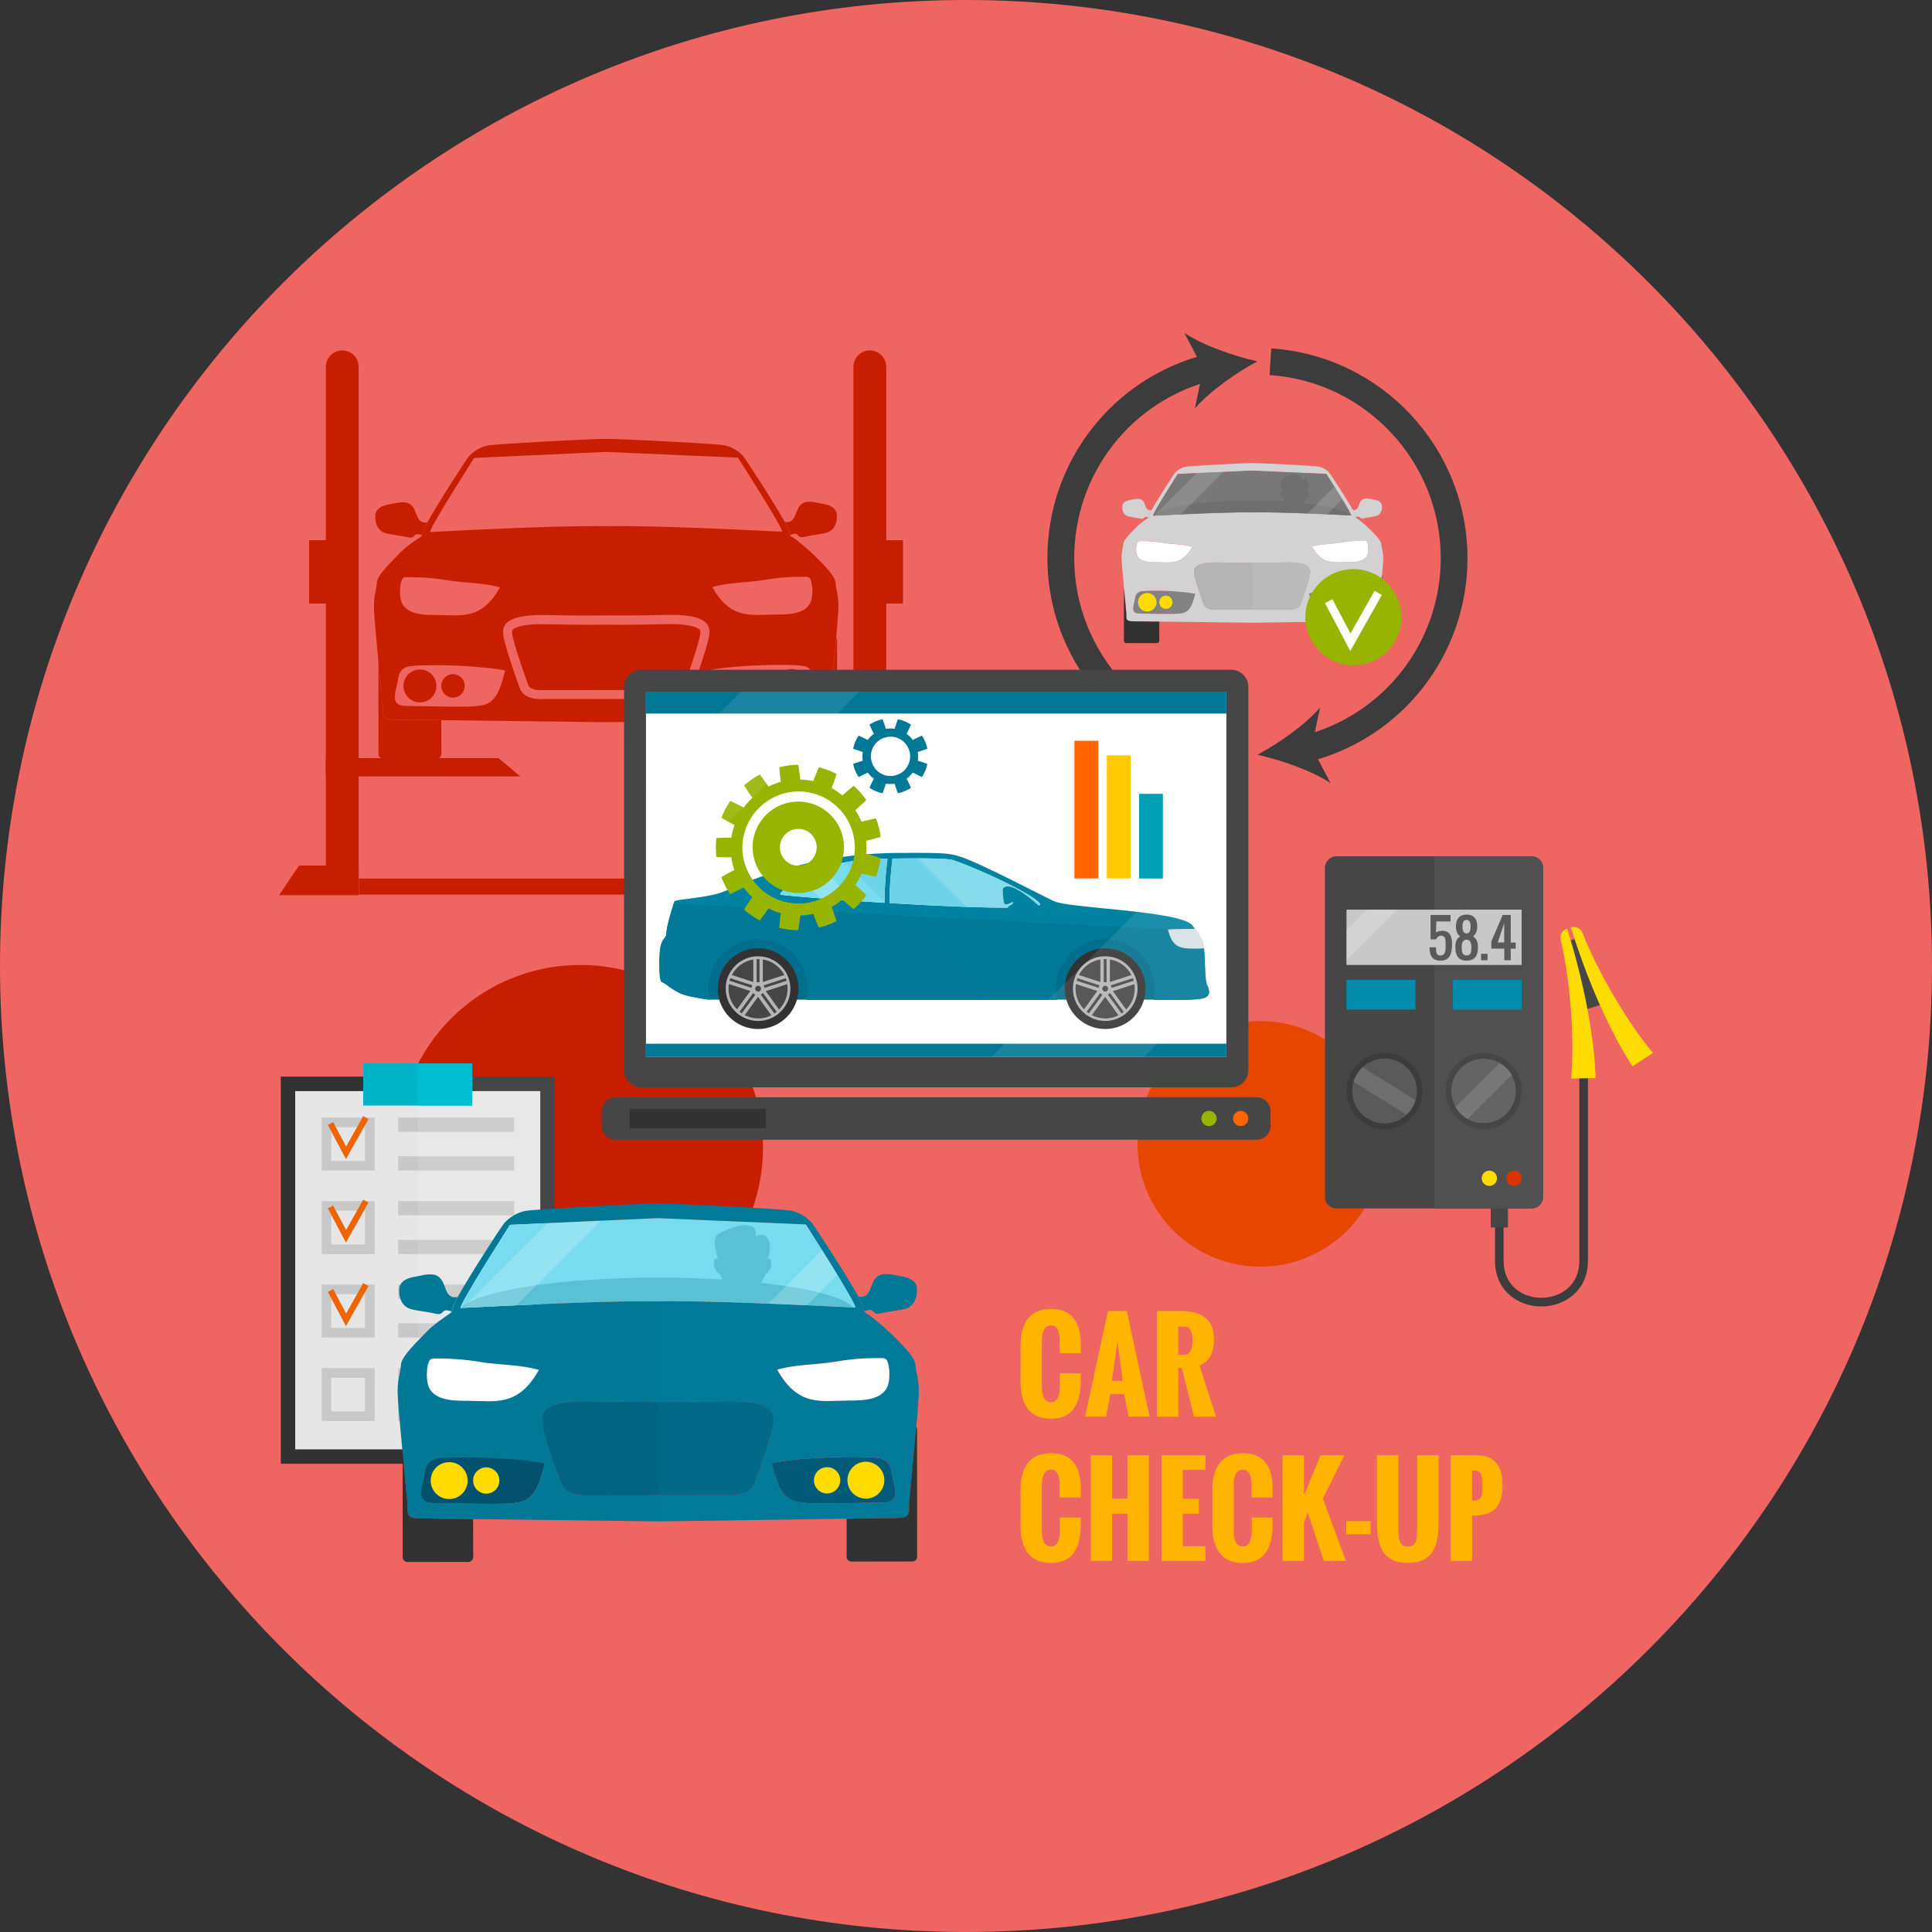 <svg width="331" height="331" viewBox="0 0 331 331" fill="none" xmlns="http://www.w3.org/2000/svg">
<rect x="0" y="0" width="331" height="331" fill="#333333" stroke="none"/>
<path d="M0 165.5C0 256.903 74.097 331 165.5 331C256.903 331 331 256.903 331 165.5C331 74.097 256.903 0 165.5 0C74.097 0 0 74.097 0 165.5Z" fill="#EE6562"/>
<path d="M236.952 195.967C236.952 207.588 227.537 217.003 215.915 217.003C204.293 217.003 194.878 207.588 194.878 195.967C194.878 184.345 204.293 174.93 215.915 174.93C227.537 174.93 236.952 184.345 236.952 195.967Z" fill="#E64600"/>
<path d="M130.723 196.628C130.723 213.914 116.703 227.934 99.418 227.934C82.132 227.934 68.112 213.914 68.112 196.628C68.112 179.343 82.132 165.323 99.418 165.323C116.703 165.323 130.723 179.343 130.723 196.628Z" fill="#C81E00"/>
<path d="M264.079 223.829C262.005 223.829 260.078 223.138 258.636 221.873C257.003 220.446 256.135 218.416 256.135 216.003V208.03H257.606V216.003C257.606 217.974 258.298 219.622 259.607 220.755C260.784 221.785 262.373 222.344 264.079 222.344C267.213 222.344 270.582 220.358 270.582 216.003V183.712H272.053V216.003C272.067 221.137 268.037 223.829 264.079 223.829Z" fill="#3C3C3C"/>
<path d="M258.357 203.778H255.4V210.295H258.357V203.778Z" fill="#464646"/>
<path d="M264.373 205.058C264.373 206.147 263.491 207.029 262.402 207.029H228.964C227.875 207.029 226.993 206.147 226.993 205.058V148.671C226.993 147.582 227.875 146.699 228.964 146.699H262.402C263.491 146.699 264.373 147.582 264.373 148.671V205.058Z" fill="#464646"/>
<path d="M237.217 181.358C238.217 181.358 239.218 181.623 240.115 182.182C242.292 183.536 243.204 186.125 242.513 188.464C242.381 188.92 242.175 189.376 241.91 189.817C241.645 190.259 241.321 190.641 240.968 190.965C239.939 191.936 238.57 192.451 237.202 192.451C236.202 192.451 235.202 192.186 234.289 191.612C232.127 190.273 231.2 187.684 231.892 185.345C232.024 184.889 232.23 184.433 232.495 183.992C232.759 183.565 233.083 183.183 233.436 182.844C234.466 181.888 235.834 181.358 237.217 181.358ZM237.217 180.387C235.555 180.387 233.98 181.005 232.774 182.138C232.348 182.535 231.98 182.977 231.671 183.477C231.362 183.977 231.127 184.507 230.965 185.066C230.126 187.875 231.288 190.906 233.789 192.451C234.819 193.083 236.011 193.436 237.217 193.436C238.879 193.436 240.453 192.818 241.66 191.686C242.086 191.288 242.454 190.847 242.763 190.332C243.072 189.832 243.307 189.302 243.469 188.743C244.293 185.934 243.131 182.903 240.645 181.358C239.6 180.726 238.423 180.387 237.217 180.387Z" fill="#3C3C3C"/>
<path d="M264.373 148.685C264.373 147.597 263.491 146.714 262.402 146.714H245.676V207.029H262.402C263.491 207.029 264.373 206.147 264.373 205.058V148.685Z" fill="#505050"/>
<path d="M260.696 155.849H230.685V165.323H260.696V155.849Z" fill="#C8C8C8"/>
<path d="M242.498 167.883H230.685V172.973H242.498V167.883Z" fill="#008CAA"/>
<path d="M260.696 167.883H248.883V172.973H260.696V167.883Z" fill="#008CAA"/>
<path d="M240.115 182.197C242.292 183.55 243.204 186.14 242.513 188.479C242.38 188.935 242.175 189.391 241.91 189.832C241.645 190.273 241.321 190.656 240.968 190.98C239.188 192.642 236.452 192.98 234.289 191.627C232.127 190.288 231.2 187.699 231.891 185.36C232.024 184.904 232.23 184.448 232.495 184.006C232.759 183.58 233.083 183.197 233.436 182.859C235.216 181.197 237.952 180.858 240.115 182.197Z" fill="#5A5A5A"/>
<path d="M258.092 190.818C256.283 192.612 253.561 192.921 251.428 191.715C251.016 191.48 250.619 191.185 250.251 190.818C249.898 190.465 249.604 190.067 249.354 189.656C248.147 187.537 248.441 184.801 250.251 183.006C252.06 181.197 254.782 180.902 256.9 182.109C257.312 182.344 257.709 182.638 258.063 183.006C258.43 183.374 258.725 183.756 258.96 184.183C260.196 186.287 259.887 189.023 258.092 190.818Z" fill="#646464"/>
<path d="M260.696 201.866C260.696 202.587 260.107 203.175 259.386 203.175C258.665 203.175 258.077 202.587 258.077 201.866C258.077 201.145 258.665 200.557 259.386 200.557C260.107 200.557 260.696 201.145 260.696 201.866Z" fill="#DC3200"/>
<path d="M256.474 201.866C256.474 202.587 255.885 203.175 255.164 203.175C254.444 203.175 253.855 202.587 253.855 201.866C253.855 201.145 254.444 200.557 255.164 200.557C255.885 200.557 256.474 201.145 256.474 201.866Z" fill="#FFDC00"/>
<path d="M230.685 203.837C230.42 203.837 230.2 203.616 230.2 203.352V197.526C230.2 197.261 230.42 197.041 230.685 197.041C230.95 197.041 231.171 197.261 231.171 197.526V203.352C231.185 203.616 230.965 203.837 230.685 203.837Z" fill="#464646"/>
<path d="M232.656 203.837C232.377 203.837 232.171 203.616 232.171 203.352V197.526C232.171 197.261 232.391 197.041 232.656 197.041C232.921 197.041 233.142 197.261 233.142 197.526V203.352C233.142 203.616 232.921 203.837 232.656 203.837Z" fill="#464646"/>
<path d="M234.628 203.837C234.363 203.837 234.142 203.616 234.142 203.352V197.526C234.142 197.261 234.363 197.041 234.628 197.041C234.892 197.041 235.113 197.261 235.113 197.526V203.352C235.113 203.616 234.892 203.837 234.628 203.837Z" fill="#464646"/>
<path d="M236.599 203.837C236.319 203.837 236.113 203.616 236.113 203.352V197.526C236.113 197.261 236.334 197.041 236.599 197.041C236.864 197.041 237.084 197.261 237.084 197.526V203.352C237.084 203.616 236.864 203.837 236.599 203.837Z" fill="#464646"/>
<path opacity="0.2" d="M239.365 155.849L230.685 164.514V159.306L234.142 155.849H239.365Z" fill="white"/>
<path d="M247.676 161.675C247.676 160.91 247.617 160.307 246.852 160.307C246.426 160.307 246.146 160.645 246.029 160.94H245.087V156.762H248.515V157.865H246.087L246.014 159.748C246.293 159.586 246.646 159.469 247.117 159.469C248.397 159.469 248.78 160.454 248.78 161.749C248.78 163.308 248.397 164.588 246.823 164.588C245.381 164.588 244.911 163.72 244.911 162.293H246.014V162.47C246.014 163.117 246.102 163.705 246.764 163.705C247.72 163.72 247.676 162.661 247.676 161.675Z" fill="#5A5A5A"/>
<path d="M250.162 160.425C249.677 160.057 249.441 159.542 249.441 158.703C249.441 157.453 250.03 156.688 251.266 156.688C252.501 156.688 253.09 157.468 253.09 158.703C253.09 159.542 252.854 160.057 252.369 160.425C252.943 160.807 253.208 161.337 253.208 162.308C253.208 163.72 252.678 164.588 251.28 164.588C249.868 164.588 249.339 163.705 249.339 162.308C249.324 161.337 249.574 160.792 250.162 160.425ZM251.266 163.69C252.016 163.69 252.089 163.043 252.089 162.308C252.089 161.631 251.942 160.984 251.266 160.984C250.574 160.984 250.427 161.631 250.427 162.308C250.427 163.043 250.515 163.69 251.266 163.69ZM251.266 157.6C250.692 157.6 250.56 158.13 250.56 158.703C250.56 159.307 250.648 159.924 251.266 159.924C251.869 159.924 251.957 159.307 251.957 158.703C251.957 158.144 251.825 157.6 251.266 157.6Z" fill="#5A5A5A"/>
<path d="M254.855 163.411V164.514H253.752V163.411H254.855Z" fill="#5A5A5A"/>
<path d="M255.502 162.528V161.293L257.444 156.762H258.827V161.484H259.68V162.528H258.827V164.514H257.724V162.528H255.502ZM257.709 158.145L256.606 161.469H257.709V158.145Z" fill="#5A5A5A"/>
<path d="M233.436 182.844L242.513 188.464C242.38 188.92 242.174 189.376 241.91 189.818C241.645 190.259 241.321 190.641 240.968 190.965L231.891 185.345C232.024 184.889 232.23 184.433 232.494 183.992C232.759 183.565 233.083 183.183 233.436 182.844Z" fill="#6E6E6E"/>
<path d="M254.193 181.358C255.179 181.358 256.194 181.623 257.091 182.182C259.269 183.536 260.181 186.125 259.489 188.464C259.357 188.92 259.151 189.376 258.886 189.817C258.621 190.259 258.298 190.641 257.945 190.965C256.915 191.936 255.547 192.451 254.164 192.451C253.164 192.451 252.163 192.186 251.251 191.612C249.089 190.273 248.162 187.684 248.853 185.345C248.986 184.889 249.192 184.433 249.456 183.992C249.721 183.565 250.045 183.183 250.398 182.844C251.442 181.888 252.811 181.358 254.193 181.358ZM254.193 180.387C252.531 180.387 250.957 181.005 249.751 182.138C249.324 182.535 248.956 182.977 248.647 183.477C248.338 183.977 248.103 184.507 247.941 185.066C247.103 187.875 248.265 190.906 250.766 192.451C251.795 193.083 252.987 193.436 254.193 193.436C255.856 193.436 257.43 192.818 258.636 191.686C259.063 191.288 259.431 190.847 259.739 190.332C260.048 189.832 260.284 189.302 260.446 188.743C261.284 185.934 260.107 182.903 257.621 181.358C256.577 180.726 255.385 180.387 254.193 180.387Z" fill="#464646"/>
<path d="M258.989 184.168L251.442 191.715C251.031 191.48 250.633 191.186 250.266 190.818C249.912 190.465 249.618 190.068 249.368 189.656L256.915 182.109C257.327 182.344 257.724 182.638 258.077 183.006C258.46 183.345 258.754 183.742 258.989 184.168Z" fill="#787878"/>
<path d="M270.996 160.506L267.893 161.475L271.493 173.004L274.596 172.034L270.996 160.506Z" fill="#464646"/>
<path d="M268.493 159.086C267.654 159.351 267.183 160.204 267.389 161.057C268.919 167.148 269.861 178.093 269.169 184.786L273.362 184.684C273.347 184.669 273.406 174.812 268.493 159.086Z" fill="#FFDC00"/>
<path d="M269.125 158.88C269.964 158.615 270.846 159.057 271.155 159.866C273.377 165.75 278.805 175.268 283.204 180.388L279.702 182.683C279.688 182.683 274.024 174.606 269.125 158.88Z" fill="#FFDC00"/>
<path d="M95.034 184.448H48.105V250.78H95.034V184.448Z" fill="#323232"/>
<path d="M92.562 186.934H50.577V248.309H92.562V186.934Z" fill="#E6E6E6"/>
<path d="M80.911 182.183H62.228V189.406H80.911V182.183Z" fill="#00B4C8"/>
<path d="M62.537 193.113V198.894H56.755V193.113H62.537ZM64.199 191.465H55.122V200.542H64.199V191.465Z" fill="#C8C8C8"/>
<path d="M62.537 207.427V213.208H56.755V207.427H62.537ZM64.199 205.779H55.122V214.856H64.199V205.779Z" fill="#C8C8C8"/>
<path d="M62.537 221.726V227.507H56.755V221.726H62.537ZM64.199 220.078H55.122V229.155H64.199V220.078Z" fill="#C8C8C8"/>
<path d="M62.537 236.04V241.821H56.755V236.04H62.537ZM64.199 234.377H55.122V243.454H64.199V234.377Z" fill="#C8C8C8"/>
<path d="M88.09 191.465H68.216V193.907H88.09V191.465Z" fill="#C8C8C8"/>
<path d="M88.09 198.1H68.216V200.542H88.09V198.1Z" fill="#C8C8C8"/>
<path d="M88.09 205.779H68.216V208.221H88.09V205.779Z" fill="#C8C8C8"/>
<path d="M88.09 212.414H68.216V214.856H88.09V212.414Z" fill="#C8C8C8"/>
<path d="M88.09 220.078H68.216V222.52H88.09V220.078Z" fill="#C8C8C8"/>
<path d="M88.09 226.713H68.216V229.155H88.09V226.713Z" fill="#C8C8C8"/>
<path d="M88.09 234.377H68.216V236.819H88.09V234.377Z" fill="#C8C8C8"/>
<path d="M88.09 241.012H68.216V243.454H88.09V241.012Z" fill="#C8C8C8"/>
<path opacity="0.1" d="M95.034 184.448H71.57V250.78H95.034V184.448Z" fill="white"/>
<path d="M80.911 182.183H71.57V189.406H80.911V182.183Z" fill="#00BED2"/>
<path d="M59.271 198.585L56.167 192.716L57.079 192.23L59.3 196.438L62.228 191.215L63.125 191.73L59.271 198.585Z" fill="#F06400"/>
<path d="M59.271 212.884L56.167 207.029L57.079 206.544L59.3 210.737L62.228 205.529L63.125 206.029L59.271 212.884Z" fill="#F06400"/>
<path d="M59.271 227.199L56.167 221.329L57.079 220.843L59.3 225.051L62.228 219.828L63.125 220.329L59.271 227.199Z" fill="#F06400"/>
<path d="M150.833 257.445C148.067 257.445 145.434 257.562 142.654 257.562C141.006 257.562 137.49 257.695 135.975 257.136C133.489 256.312 132.871 253.031 132.179 250.678C137.078 249.604 149.362 249.28 151.098 249.927C152.951 250.619 152.613 252.325 153.172 254.12C153.731 256.621 153.319 257.445 150.833 257.445Z" fill="#005A78"/>
<path d="M92.327 234.716C88.737 241.145 84.78 240.012 80.205 240.012C77.719 240.012 73.894 240.027 73.261 237.011C73.07 236.187 73.07 234.937 73.261 234.01C73.57 232.568 73.894 232.759 75.439 232.759C77.822 232.759 80.102 232.98 82.485 233.377C85.604 233.892 89.223 233.789 92.327 234.716Z" fill="white"/>
<path d="M93.342 250.736C92.651 253.09 92.033 256.371 89.546 257.194C88.031 257.753 84.53 257.636 82.868 257.636C80.102 257.636 77.469 257.533 74.688 257.533C72.202 257.533 71.79 256.709 72.335 254.223C72.894 252.428 72.54 250.722 74.394 250.03C76.159 249.368 88.443 249.662 93.342 250.736Z" fill="#00506E"/>
<path d="M78.395 222.212C78.072 222.8 77.851 223.227 77.778 223.462C77.557 224.154 77.469 224.492 77.395 224.683C76.998 224.58 76.556 224.418 76.204 224.521C75.85 224.654 75.792 225.007 75.38 225.11C74.894 225.213 74.173 224.933 73.688 224.874C72.658 224.698 71.584 224.566 70.54 224.315C68.877 223.933 68.304 222.388 68.392 220.829C68.495 219.387 69.981 218.902 71.158 218.725C72.335 218.519 73.923 217.99 75.027 218.652C76.615 219.652 75.983 222.653 78.395 222.212Z" fill="#007896"/>
<path d="M156.82 233.76C156.747 232.303 153.349 229.199 152.378 228.228C151.73 227.611 149.494 225.683 148.729 225.198C148.273 224.918 148.185 224.918 148.082 224.639C148.009 224.448 147.92 224.095 147.685 223.403C147.611 223.168 147.391 222.741 147.067 222.153C145.125 218.637 139.447 209.869 138.976 209.383C138.417 208.824 137.181 207.721 135.416 207.412C133.665 207.103 116.041 206.191 112.731 206.191C109.421 206.191 91.797 207.147 90.047 207.456C88.281 207.765 87.046 208.869 86.487 209.428C86.016 209.913 80.352 218.681 78.41 222.212C78.087 222.8 77.866 223.227 77.792 223.462C77.572 224.153 77.483 224.492 77.41 224.683C77.336 224.874 76.88 225.183 76.704 225.286C76.66 225.316 76.645 225.33 76.645 225.33C76.159 225.669 74.188 226.993 73.129 228.125C71.525 229.817 68.76 232.377 68.686 233.833C68.627 235.29 67.995 236.32 68.142 239.232C68.215 240.645 68.598 244.911 68.98 248.971C69.378 253.237 69.775 257.268 69.819 257.592C69.892 258.21 69.686 258.901 69.951 259.46C70.231 260.019 70.922 260.152 72.026 260.152C72.364 260.152 76.042 260.196 81.073 260.254C93.092 260.402 112.79 260.652 112.79 260.652C112.79 260.652 133.106 260.357 145.066 260.181C149.803 260.107 153.246 260.063 153.555 260.063C154.658 260.063 155.349 259.931 155.629 259.372C155.894 258.828 155.702 258.121 155.761 257.504C155.805 257.077 156.512 249.78 156.982 244.381C157.203 242.013 157.35 240.012 157.394 239.129C157.512 236.231 156.879 235.201 156.82 233.76ZM150.039 232.686C151.598 232.686 151.907 232.48 152.216 233.922C152.422 234.863 152.407 236.099 152.216 236.923C151.583 239.938 147.758 239.938 145.272 239.938C140.712 239.953 136.755 241.086 133.15 234.657C136.24 233.73 139.873 233.819 142.992 233.304C145.375 232.907 147.67 232.686 150.039 232.686ZM87.369 209.854L112.717 208.692L138.064 209.795C138.064 209.795 147.199 224.021 146.508 224.021C145.846 224.021 123 222.741 112.717 222.977C102.448 222.771 79.602 224.095 78.94 224.095C78.263 224.095 87.369 209.854 87.369 209.854ZM73.261 233.995C73.57 232.553 73.894 232.745 75.439 232.745C77.822 232.745 80.102 232.965 82.485 233.363C85.604 233.877 89.223 233.775 92.327 234.701C88.737 241.13 84.78 239.997 80.205 239.997C77.719 239.997 73.894 240.012 73.261 236.996C73.07 236.172 73.07 234.937 73.261 233.995ZM89.561 257.195C88.046 257.754 84.545 257.636 82.882 257.636C82.264 257.636 81.661 257.621 81.073 257.621C79.617 257.606 78.16 257.562 76.689 257.533C76.027 257.533 75.38 257.518 74.718 257.518C72.232 257.518 71.82 256.694 72.364 254.208C72.923 252.413 72.57 250.707 74.424 250.016C75.1 249.765 77.351 249.663 80.146 249.692C80.44 249.692 80.749 249.692 81.043 249.692C81.97 249.707 82.956 249.736 83.942 249.78C84.53 249.81 85.118 249.839 85.707 249.868C85.928 249.883 86.134 249.898 86.34 249.913C86.663 249.927 86.972 249.957 87.296 249.971C87.605 250.001 87.928 250.03 88.222 250.045C88.531 250.074 88.84 250.104 89.135 250.133C89.576 250.177 90.017 250.222 90.429 250.266C90.709 250.295 90.988 250.324 91.238 250.369C91.459 250.398 91.68 250.427 91.871 250.457C91.974 250.472 92.077 250.486 92.165 250.516C92.297 250.53 92.415 250.56 92.548 250.589C92.606 250.589 92.651 250.604 92.695 250.604C92.783 250.619 92.871 250.633 92.945 250.648C93.077 250.678 93.195 250.707 93.327 250.736C92.665 253.09 92.047 256.356 89.561 257.195ZM124.721 256.165L100.815 256.194C100.477 256.194 97.02 256.533 96.122 254.046C95.21 251.56 93.828 247.544 93.342 245.558C92.827 243.454 91.135 239.85 101.286 240.071C106.523 240.189 110.319 240.174 112.746 240.144C115.188 240.174 118.969 240.174 124.206 240.056C134.357 239.821 132.665 243.425 132.165 245.529C131.679 247.515 130.296 251.546 129.399 254.032C128.516 256.503 125.059 256.165 124.721 256.165ZM150.833 257.445C148.862 257.445 146.964 257.504 145.037 257.533C144.242 257.548 143.463 257.562 142.654 257.562C141.006 257.562 137.49 257.695 135.975 257.136C133.489 256.312 132.871 253.031 132.179 250.678C132.356 250.633 132.532 250.604 132.724 250.575C132.974 250.516 133.239 250.486 133.518 250.427C133.695 250.413 133.886 250.369 134.077 250.339C134.136 250.325 134.195 250.324 134.268 250.31C134.518 250.28 134.783 250.236 135.048 250.207C135.063 250.207 135.092 250.192 135.122 250.192C135.386 250.163 135.651 250.133 135.931 250.104C136.607 250.03 137.328 249.971 138.064 249.913C138.27 249.898 138.476 249.883 138.682 249.868C139.814 249.78 140.977 249.721 142.124 249.677C142.418 249.662 142.727 249.648 143.021 249.633C143.242 249.618 143.448 249.618 143.654 249.618C143.904 249.604 144.154 249.604 144.404 249.604C144.625 249.589 144.831 249.589 145.022 249.589C147.994 249.545 150.392 249.648 151.098 249.898C152.951 250.589 152.613 252.296 153.172 254.091C153.731 256.621 153.319 257.445 150.833 257.445Z" fill="#007896"/>
<path d="M146.508 224.021C146.258 224.021 142.889 223.844 138.255 223.624C136.24 223.535 134.004 223.447 131.664 223.344C124.971 223.065 117.483 222.844 112.731 222.962C106.656 222.844 96.123 223.256 88.443 223.624C83.956 223.83 80.44 224.021 79.322 224.065C79.116 224.08 78.999 224.08 78.955 224.08C78.263 224.08 87.369 209.839 87.369 209.839L93.842 209.545L102.948 209.133L112.717 208.692L138.079 209.781C138.079 209.781 139.314 211.708 140.844 214.15C141.697 215.503 142.624 216.989 143.478 218.401C145.302 221.402 146.802 224.021 146.508 224.021Z" fill="#78DCF0"/>
<path d="M152.231 236.937C151.598 239.953 147.773 239.953 145.287 239.953C140.727 239.968 136.769 241.101 133.165 234.672C136.254 233.745 139.888 233.833 143.007 233.319C145.39 232.892 147.67 232.671 150.053 232.686C151.613 232.686 151.922 232.48 152.231 233.922C152.422 234.863 152.422 236.099 152.231 236.937Z" fill="white"/>
<path d="M132.165 245.514C131.679 247.5 130.296 251.531 129.399 254.017C128.502 256.503 125.044 256.165 124.706 256.165L100.801 256.194C100.462 256.194 97.005 256.533 96.108 254.047C95.196 251.56 93.813 247.544 93.327 245.558C92.812 243.455 91.121 239.85 101.271 240.071C106.508 240.189 110.304 240.174 112.731 240.145C115.173 240.174 118.954 240.174 124.191 240.056C134.371 239.806 132.679 243.41 132.165 245.514Z" fill="#006482"/>
<path opacity="0.2" d="M152.378 228.228C151.73 227.611 149.494 225.683 148.729 225.198C148.273 224.918 148.185 224.918 148.082 224.639C148.009 224.448 147.92 224.095 147.685 223.403C147.611 223.168 147.391 222.741 147.067 222.153C145.125 218.637 139.447 209.869 138.976 209.383C138.417 208.824 137.181 207.721 135.416 207.412C133.665 207.103 116.144 206.206 112.761 206.191V208.692L138.079 209.795C138.079 209.795 147.214 224.021 146.523 224.021C145.861 224.021 123.044 222.741 112.761 222.977V260.666H112.775C112.775 260.666 133.091 260.372 145.052 260.196C149.789 260.122 153.231 260.078 153.54 260.078C154.643 260.078 155.335 259.946 155.614 259.387C155.879 258.842 155.688 258.136 155.747 257.518C155.791 257.092 156.497 249.795 156.968 244.396C157.188 242.027 157.335 240.027 157.38 239.144C157.512 236.246 156.894 235.201 156.821 233.76C156.747 232.303 153.349 229.185 152.378 228.228ZM143.007 233.318C145.39 232.892 147.67 232.671 150.053 232.686C151.613 232.686 151.922 232.48 152.231 233.922C152.437 234.863 152.422 236.099 152.231 236.923C151.598 239.938 147.773 239.938 145.287 239.938C140.727 239.953 136.769 241.086 133.165 234.657C136.254 233.745 139.888 233.833 143.007 233.318ZM150.833 257.445C148.862 257.445 146.964 257.504 145.037 257.533C144.243 257.548 143.463 257.562 142.654 257.562C141.006 257.562 137.49 257.695 135.975 257.136C133.489 256.312 132.871 253.031 132.179 250.678C132.356 250.633 132.532 250.604 132.724 250.575C132.974 250.516 133.239 250.486 133.518 250.427C133.695 250.413 133.886 250.369 134.077 250.339C134.136 250.325 134.195 250.324 134.268 250.31C134.518 250.28 134.783 250.236 135.048 250.207C135.063 250.207 135.092 250.192 135.122 250.192C135.386 250.163 135.651 250.133 135.931 250.104C136.607 250.03 137.328 249.971 138.064 249.913C138.27 249.898 138.476 249.883 138.682 249.868C139.814 249.78 140.977 249.721 142.124 249.677C142.418 249.662 142.727 249.648 143.021 249.633C143.242 249.618 143.448 249.618 143.654 249.618C143.904 249.604 144.154 249.604 144.404 249.604C144.625 249.589 144.831 249.589 145.022 249.589C147.994 249.545 150.392 249.648 151.098 249.898C152.951 250.589 152.613 252.296 153.172 254.091C153.731 256.621 153.319 257.445 150.833 257.445Z" fill="#0082A0"/>
<path d="M81.058 260.255L81.073 266.772C81.073 267.228 80.705 267.595 80.249 267.595L69.819 267.61C69.363 267.61 68.995 267.242 68.995 266.786L68.981 248.971C69.378 253.237 69.775 257.268 69.819 257.592C69.893 258.21 69.687 258.901 69.951 259.46C70.231 260.019 70.922 260.152 72.026 260.152C72.349 260.152 76.027 260.196 81.058 260.255Z" fill="#323232"/>
<path d="M157.115 244.867L157.129 266.698C157.144 267.154 156.776 267.522 156.306 267.522L145.875 267.537C145.419 267.537 145.052 267.169 145.052 266.713V260.196C149.788 260.122 153.231 260.078 153.54 260.078C154.643 260.078 155.335 259.946 155.614 259.387C155.879 258.842 155.688 258.136 155.746 257.518C155.791 257.092 156.497 249.795 156.968 244.396C157.056 244.528 157.115 244.69 157.115 244.867Z" fill="#323232"/>
<path d="M80.117 253.664C80.117 255.415 78.704 256.827 76.954 256.827C75.203 256.827 73.791 255.415 73.791 253.664C73.791 251.913 75.203 250.501 76.954 250.501C78.704 250.501 80.117 251.913 80.117 253.664Z" fill="#FFDC00"/>
<path d="M154.952 224.256C153.922 224.492 152.834 224.639 151.804 224.815C151.318 224.874 150.612 225.154 150.112 225.051C149.7 224.948 149.627 224.609 149.288 224.462C148.935 224.345 148.494 224.521 148.097 224.624C148.023 224.433 147.935 224.08 147.7 223.388C147.626 223.153 147.405 222.726 147.082 222.138C149.494 222.579 148.847 219.578 150.465 218.593C151.569 217.931 153.157 218.46 154.334 218.651C155.511 218.828 156.982 219.299 157.1 220.755C157.173 222.314 156.6 223.874 154.952 224.256Z" fill="#007896"/>
<path d="M85.56 253.649C85.56 254.9 84.559 255.9 83.309 255.9C82.073 255.9 81.058 254.9 81.058 253.649C81.058 252.399 82.059 251.398 83.309 251.398C84.559 251.398 85.56 252.414 85.56 253.649Z" fill="#FFDC00"/>
<path d="M151.51 253.59C151.51 255.341 150.097 256.753 148.347 256.753C146.611 256.753 145.184 255.341 145.184 253.59C145.184 251.854 146.596 250.427 148.347 250.427C150.097 250.442 151.524 251.84 151.51 253.59Z" fill="#FFDC00"/>
<path d="M143.948 253.605C143.948 254.855 142.948 255.856 141.697 255.87C140.462 255.87 139.447 254.855 139.447 253.62C139.447 252.369 140.447 251.369 141.697 251.369C142.948 251.339 143.948 252.354 143.948 253.605Z" fill="#FFDC00"/>
<path opacity="0.45" d="M146.243 223.992C144.419 223.918 138.667 223.609 132.179 223.344C129.237 223.227 126.148 223.124 123.191 223.05C119.366 222.947 115.776 222.903 113.055 222.962C102.786 222.756 79.925 224.08 79.278 224.08C79.219 224.08 79.234 223.977 79.307 223.786C82.706 220.991 96.314 218.902 112.628 218.887C116.512 218.887 120.263 218.99 123.75 219.211C123.588 218.916 123.441 218.593 123.338 218.269C122.999 218.24 122.617 217.769 122.426 217.136C122.205 216.415 122.323 215.724 122.661 215.621C122.779 215.592 122.911 215.621 123.029 215.709C122.808 215.224 122.661 214.518 122.573 213.973C122.47 213.444 122.426 212.87 122.499 212.311C122.646 211.605 123.044 211.399 123.661 211.09C125.147 210.399 127.31 209.442 128.928 210.178C129.472 210.428 129.502 211.178 129.502 211.752C130.017 211.59 130.664 211.428 131.135 211.752C131.223 211.811 131.311 211.899 131.385 212.002C131.62 212.282 131.753 212.664 131.841 213.017C132.032 213.915 131.826 214.944 131.429 215.783C131.547 215.724 131.679 215.621 131.782 215.636C132.12 215.739 132.223 216.415 132.017 217.151C131.826 217.784 131.444 218.24 131.12 218.284C130.929 218.843 130.679 219.358 130.355 219.784C138.564 220.667 144.507 222.197 146.243 223.992Z" fill="#32A0B4"/>
<path opacity="0.2" d="M102.948 209.133L88.458 223.624C83.971 223.83 80.455 224.021 79.337 224.065L93.857 209.545L102.948 209.133Z" fill="white"/>
<path opacity="0.2" d="M143.463 218.416L138.24 223.624C136.225 223.535 133.989 223.447 131.65 223.344L140.815 214.15C141.683 215.503 142.624 216.989 143.463 218.416Z" fill="white"/>
<path d="M212.752 131.503C194.069 130.12 179.446 114.364 179.446 95.607C179.446 79.072 190.641 64.714 206.662 60.698L207.78 65.141C193.789 68.642 184.036 81.176 184.036 95.607C184.036 111.981 196.805 125.736 213.105 126.942L212.752 131.503Z" fill="#3C3C3C"/>
<path d="M215.429 61.904C211.766 63.876 207.324 66.98 204.705 69.981L206.147 63.184L202.91 57.05C206.25 59.227 211.369 61.007 215.429 61.904Z" fill="#3C3C3C"/>
<path d="M224.212 130.517L223.094 126.074C237.07 122.573 246.838 110.039 246.838 95.608C246.838 79.102 233.951 65.332 217.504 64.258L217.798 59.698C236.643 60.919 251.413 76.704 251.413 95.608C251.428 112.143 240.232 126.501 224.212 130.517Z" fill="#3C3C3C"/>
<path d="M215.429 129.311C219.093 127.339 223.55 124.235 226.154 121.234L224.712 128.016L227.949 134.151C224.624 131.988 219.49 130.208 215.429 129.311Z" fill="#3C3C3C"/>
<path d="M204.278 93.68C202.483 96.902 200.483 96.343 198.203 96.343C196.952 96.343 195.04 96.343 194.716 94.843C194.613 94.431 194.613 93.798 194.716 93.327C194.878 92.606 195.025 92.71 195.805 92.695C196.996 92.695 198.144 92.798 199.335 93.004C200.895 93.269 202.719 93.21 204.278 93.68Z" fill="white"/>
<path d="M204.793 101.712C204.455 102.889 204.146 104.537 202.896 104.964C202.131 105.243 200.38 105.184 199.541 105.184C198.159 105.184 196.835 105.125 195.437 105.125C194.187 105.125 193.981 104.713 194.26 103.463C194.54 102.566 194.363 101.698 195.29 101.359C196.158 101.036 202.322 101.183 204.793 101.712Z" fill="#828282"/>
<path d="M197.291 87.398C197.129 87.693 197.026 87.913 196.982 88.031C196.864 88.369 196.82 88.546 196.79 88.649C196.584 88.605 196.364 88.517 196.187 88.575C196.011 88.649 195.981 88.811 195.775 88.87C195.525 88.928 195.172 88.781 194.922 88.752C194.407 88.664 193.863 88.59 193.348 88.472C192.509 88.281 192.215 87.501 192.274 86.722C192.333 85.986 193.068 85.751 193.657 85.663C194.245 85.56 195.055 85.295 195.599 85.633C196.393 86.119 196.07 87.619 197.291 87.398Z" fill="#D2D2D2"/>
<path d="M236.643 93.195C236.599 92.459 234.892 90.9 234.407 90.414C234.083 90.105 232.95 89.135 232.583 88.885C232.362 88.737 232.318 88.737 232.259 88.605C232.229 88.517 232.171 88.34 232.068 87.987C232.023 87.869 231.92 87.649 231.759 87.355C230.788 85.589 227.934 81.191 227.698 80.94C227.419 80.661 226.801 80.102 225.904 79.955C225.021 79.793 216.18 79.337 214.517 79.337C212.855 79.337 204.014 79.822 203.131 79.969C202.248 80.131 201.63 80.676 201.351 80.955C201.115 81.191 198.276 85.604 197.305 87.369C197.143 87.663 197.04 87.884 196.996 88.002C196.879 88.34 196.834 88.517 196.805 88.62C196.761 88.708 196.54 88.87 196.452 88.914C196.437 88.929 196.423 88.929 196.423 88.929C196.173 89.09 195.187 89.767 194.657 90.341C193.848 91.194 192.465 92.474 192.436 93.21C192.406 93.945 192.098 94.46 192.156 95.916C192.186 96.623 192.392 98.77 192.583 100.815C192.774 102.948 192.98 104.978 192.995 105.14C193.024 105.449 192.921 105.802 193.068 106.082C193.216 106.361 193.554 106.435 194.113 106.435C194.289 106.435 196.128 106.464 198.659 106.494C204.69 106.567 214.576 106.685 214.576 106.685C214.576 106.685 224.771 106.538 230.773 106.449C233.156 106.405 234.877 106.391 235.039 106.391C235.598 106.391 235.937 106.317 236.084 106.052C236.216 105.773 236.113 105.42 236.157 105.111C236.187 104.89 236.54 101.227 236.775 98.52C236.878 97.329 236.966 96.328 236.981 95.887C236.996 94.445 236.687 93.916 236.643 93.195ZM233.245 92.665C234.024 92.665 234.186 92.562 234.333 93.283C234.436 93.754 234.436 94.386 234.333 94.798C234.024 96.314 232.097 96.314 230.847 96.314C228.552 96.314 226.566 96.887 224.756 93.666C226.301 93.195 228.14 93.254 229.699 92.989C230.905 92.768 232.053 92.665 233.245 92.665ZM201.792 81.191L214.517 80.617L227.242 81.176C227.242 81.176 231.832 88.311 231.479 88.311C231.141 88.311 219.681 87.663 214.517 87.781C209.368 87.678 197.894 88.34 197.57 88.34C197.217 88.34 201.792 81.191 201.792 81.191ZM194.701 93.312C194.863 92.592 195.01 92.695 195.79 92.68C196.982 92.68 198.129 92.783 199.321 92.989C200.88 93.239 202.704 93.195 204.264 93.651C202.469 96.873 200.468 96.314 198.188 96.314C196.937 96.314 195.025 96.314 194.701 94.813C194.613 94.416 194.613 93.783 194.701 93.312ZM202.881 104.964C202.116 105.243 200.365 105.184 199.527 105.184C199.218 105.184 198.909 105.184 198.615 105.184C197.879 105.17 197.143 105.155 196.408 105.14C196.084 105.14 195.746 105.125 195.422 105.125C194.172 105.125 193.966 104.714 194.245 103.463C194.525 102.566 194.348 101.698 195.275 101.359C195.613 101.227 196.746 101.183 198.144 101.198C198.291 101.198 198.438 101.198 198.6 101.198C199.071 101.212 199.556 101.227 200.056 101.242C200.35 101.256 200.645 101.271 200.939 101.286C201.042 101.286 201.16 101.301 201.263 101.315C201.424 101.33 201.586 101.33 201.748 101.345C201.91 101.359 202.072 101.374 202.219 101.389C202.381 101.404 202.528 101.418 202.675 101.433C202.895 101.448 203.116 101.477 203.322 101.507C203.469 101.521 203.602 101.536 203.734 101.565C203.852 101.58 203.955 101.595 204.058 101.61C204.102 101.624 204.161 101.624 204.205 101.639C204.264 101.639 204.337 101.654 204.396 101.668C204.425 101.668 204.44 101.668 204.47 101.683C204.514 101.698 204.558 101.698 204.587 101.698C204.661 101.713 204.72 101.727 204.778 101.742C204.44 102.904 204.131 104.537 202.881 104.964ZM220.534 104.449L208.53 104.464C208.353 104.464 206.617 104.64 206.176 103.39C205.72 102.139 205.029 100.124 204.778 99.123C204.514 98.064 203.66 96.255 208.765 96.372C211.399 96.431 213.296 96.431 214.517 96.402C215.738 96.416 217.636 96.416 220.269 96.358C225.359 96.24 224.521 98.049 224.256 99.109C224.006 100.109 223.315 102.124 222.873 103.375C222.447 104.611 220.711 104.449 220.534 104.449ZM233.642 105.081C232.656 105.081 231.7 105.111 230.729 105.125C230.332 105.14 229.934 105.14 229.537 105.14C228.699 105.14 226.948 105.199 226.183 104.934C224.933 104.522 224.624 102.875 224.271 101.698C224.359 101.668 224.447 101.654 224.536 101.639C224.668 101.61 224.8 101.595 224.933 101.565C225.021 101.551 225.124 101.536 225.212 101.521C225.242 101.521 225.271 101.507 225.3 101.507C225.433 101.492 225.565 101.477 225.698 101.462C225.712 101.462 225.727 101.462 225.727 101.462C225.86 101.448 225.992 101.433 226.139 101.418C226.477 101.389 226.845 101.345 227.213 101.315C227.316 101.315 227.419 101.301 227.522 101.286C228.081 101.242 228.684 101.212 229.243 101.198C229.39 101.183 229.537 101.183 229.699 101.168C229.802 101.168 229.92 101.168 230.023 101.154C230.155 101.154 230.273 101.154 230.405 101.154C230.508 101.154 230.611 101.139 230.714 101.154C232.2 101.139 233.406 101.183 233.759 101.315C234.686 101.654 234.524 102.522 234.804 103.419C235.098 104.669 234.892 105.081 233.642 105.081Z" fill="#D2D2D2"/>
<path d="M231.479 88.311C231.347 88.311 229.67 88.222 227.331 88.119C226.316 88.075 225.198 88.031 224.021 87.987C220.652 87.854 216.901 87.737 214.517 87.796C211.472 87.737 206.191 87.943 202.322 88.134C200.071 88.237 198.306 88.325 197.747 88.355C197.644 88.369 197.585 88.369 197.555 88.369C197.217 88.369 201.778 81.22 201.778 81.22L205.029 81.073L209.604 80.867L214.503 80.646L227.228 81.205C227.228 81.205 227.846 82.176 228.611 83.397C229.037 84.074 229.508 84.824 229.935 85.53C230.861 87.001 231.626 88.311 231.479 88.311Z" fill="#787878"/>
<path d="M234.348 94.784C234.039 96.299 232.112 96.299 230.861 96.299C228.566 96.299 226.58 96.873 224.771 93.651C226.316 93.18 228.155 93.239 229.714 92.974C230.906 92.768 232.053 92.651 233.245 92.651C234.024 92.651 234.186 92.548 234.333 93.268C234.436 93.754 234.436 94.372 234.348 94.784Z" fill="white"/>
<path d="M233.642 105.082C232.244 105.082 230.935 105.14 229.537 105.14C228.699 105.14 226.948 105.199 226.183 104.934C224.933 104.523 224.624 102.875 224.271 101.698C226.728 101.154 232.892 100.992 233.774 101.316C234.701 101.654 234.539 102.522 234.819 103.419C235.098 104.67 234.892 105.082 233.642 105.082Z" fill="#828282"/>
<path d="M224.271 99.094C224.021 100.095 223.329 102.11 222.888 103.36C222.447 104.611 220.711 104.449 220.534 104.449L208.53 104.464C208.353 104.464 206.618 104.64 206.176 103.39C205.72 102.139 205.029 100.124 204.779 99.124C204.514 98.064 203.661 96.255 208.765 96.373C211.399 96.431 213.296 96.431 214.517 96.402C215.738 96.417 217.636 96.417 220.269 96.358C225.374 96.226 224.536 98.035 224.271 99.094Z" fill="#B4B4B4"/>
<path opacity="0.2" d="M234.421 90.414C234.098 90.105 232.965 89.135 232.597 88.885C232.377 88.737 232.332 88.737 232.274 88.605C232.244 88.517 232.185 88.34 232.082 87.987C232.038 87.869 231.935 87.649 231.773 87.355C230.803 85.589 227.949 81.191 227.713 80.94C227.434 80.661 226.816 80.102 225.918 79.955C225.036 79.808 216.253 79.337 214.547 79.337V80.602L227.257 81.161C227.257 81.161 231.847 88.296 231.494 88.296C231.156 88.296 219.71 87.663 214.547 87.766V106.685H214.561C214.561 106.685 224.756 106.538 230.758 106.449C233.142 106.405 234.863 106.391 235.025 106.391C235.584 106.391 235.922 106.317 236.069 106.052C236.202 105.773 236.099 105.42 236.143 105.111C236.172 104.89 236.525 101.227 236.761 98.52C236.864 97.329 236.952 96.328 236.966 95.887C237.04 94.43 236.716 93.916 236.687 93.195C236.613 92.474 234.907 90.9 234.421 90.414ZM229.714 92.974C230.906 92.768 232.053 92.65 233.245 92.65C234.024 92.65 234.186 92.547 234.333 93.268C234.436 93.739 234.436 94.372 234.333 94.784C234.024 96.299 232.097 96.299 230.847 96.299C228.552 96.299 226.566 96.873 224.756 93.651C226.33 93.195 228.155 93.239 229.714 92.974ZM233.642 105.081C232.656 105.081 231.7 105.111 230.729 105.125C230.332 105.14 229.935 105.14 229.537 105.14C228.699 105.14 226.948 105.199 226.183 104.934C224.933 104.522 224.624 102.875 224.271 101.698C224.359 101.668 224.447 101.654 224.536 101.639C224.668 101.61 224.8 101.595 224.933 101.565C225.021 101.551 225.124 101.536 225.212 101.521C225.242 101.521 225.271 101.507 225.301 101.507C225.433 101.492 225.565 101.477 225.698 101.462C225.712 101.462 225.727 101.462 225.727 101.462C225.86 101.448 225.992 101.433 226.139 101.418C226.477 101.389 226.845 101.345 227.213 101.315C227.316 101.315 227.419 101.301 227.522 101.286C228.081 101.242 228.684 101.212 229.243 101.198C229.39 101.183 229.537 101.183 229.699 101.168C229.802 101.168 229.92 101.168 230.023 101.154C230.155 101.154 230.273 101.154 230.405 101.154C230.508 101.154 230.611 101.139 230.714 101.154C232.2 101.139 233.406 101.183 233.759 101.315C234.686 101.654 234.524 102.522 234.804 103.419C235.098 104.669 234.892 105.081 233.642 105.081Z" fill="#D2D2D2"/>
<path d="M198.615 106.509V109.774C198.615 109.995 198.423 110.186 198.203 110.186H192.965C192.73 110.186 192.554 109.995 192.554 109.774V100.83C192.745 102.963 192.951 104.993 192.965 105.155C192.995 105.464 192.892 105.817 193.039 106.097C193.186 106.376 193.525 106.45 194.084 106.45C194.245 106.45 196.099 106.464 198.615 106.509Z" fill="#323232"/>
<path d="M236.79 98.77L236.805 109.73C236.805 109.965 236.628 110.142 236.393 110.142H231.156C230.935 110.142 230.744 109.951 230.744 109.73V106.464C233.127 106.42 234.848 106.405 235.01 106.405C235.569 106.405 235.907 106.332 236.054 106.067C236.187 105.787 236.084 105.434 236.128 105.125C236.157 104.905 236.511 101.242 236.746 98.535C236.775 98.609 236.79 98.682 236.79 98.77Z" fill="#323232"/>
<path d="M198.144 103.184C198.144 104.052 197.438 104.773 196.555 104.773C195.672 104.773 194.966 104.066 194.966 103.184C194.966 102.301 195.672 101.595 196.555 101.595C197.438 101.61 198.144 102.316 198.144 103.184Z" fill="#FFDC00"/>
<path d="M235.701 88.428C235.186 88.546 234.642 88.62 234.113 88.708C233.877 88.737 233.509 88.884 233.259 88.826C233.053 88.767 233.009 88.605 232.847 88.531C232.671 88.472 232.45 88.561 232.244 88.605C232.215 88.517 232.156 88.34 232.053 87.987C232.009 87.869 231.906 87.649 231.744 87.354C232.95 87.575 232.627 86.06 233.436 85.574C233.995 85.236 234.789 85.501 235.378 85.604C235.966 85.692 236.716 85.927 236.761 86.663C236.834 87.457 236.54 88.237 235.701 88.428Z" fill="#D2D2D2"/>
<path d="M200.88 103.184C200.88 103.801 200.38 104.316 199.747 104.316C199.129 104.316 198.615 103.816 198.615 103.184C198.615 102.551 199.115 102.051 199.747 102.051C200.38 102.051 200.88 102.566 200.88 103.184Z" fill="#FFDC00"/>
<path d="M233.98 103.154C233.98 104.037 233.274 104.743 232.391 104.743C231.523 104.743 230.802 104.037 230.802 103.154C230.802 102.272 231.509 101.566 232.391 101.566C233.274 101.566 233.98 102.272 233.98 103.154Z" fill="#FFDC00"/>
<path d="M230.185 103.154C230.185 103.772 229.685 104.287 229.052 104.287C228.434 104.287 227.919 103.772 227.919 103.154C227.919 102.521 228.419 102.021 229.052 102.021C229.685 102.021 230.185 102.536 230.185 103.154Z" fill="#FFDC00"/>
<path opacity="0.45" d="M231.332 88.296C230.42 88.252 227.537 88.105 224.271 87.972C222.8 87.913 221.24 87.855 219.755 87.825C217.827 87.781 216.033 87.751 214.664 87.781C209.501 87.678 198.041 88.34 197.703 88.34C197.673 88.34 197.688 88.281 197.717 88.193C199.424 86.795 206.25 85.736 214.444 85.736C216.4 85.736 218.283 85.795 220.019 85.898C219.946 85.751 219.872 85.589 219.813 85.427C219.652 85.412 219.446 85.177 219.357 84.868C219.24 84.5 219.298 84.162 219.475 84.103C219.534 84.088 219.593 84.103 219.666 84.147C219.549 83.897 219.49 83.544 219.431 83.279C219.387 83.014 219.357 82.72 219.401 82.441C219.475 82.088 219.681 81.985 219.99 81.823C220.725 81.484 221.814 80.999 222.638 81.367C222.917 81.499 222.917 81.867 222.932 82.147C223.197 82.073 223.521 81.985 223.741 82.147C223.785 82.176 223.829 82.22 223.874 82.264C223.991 82.411 224.065 82.603 224.109 82.764C224.197 83.221 224.109 83.735 223.903 84.162C223.962 84.132 224.021 84.088 224.08 84.088C224.256 84.147 224.3 84.486 224.197 84.853C224.109 85.162 223.903 85.398 223.741 85.412C223.653 85.692 223.521 85.942 223.359 86.163C227.493 86.633 230.464 87.398 231.332 88.296Z" fill="#646464"/>
<path opacity="0.15" d="M209.604 80.837L202.322 88.119C200.071 88.222 198.306 88.311 197.747 88.34L205.029 81.043L209.604 80.837Z" fill="white"/>
<path opacity="0.15" d="M229.949 85.501L227.331 88.119C226.316 88.075 225.198 88.031 224.021 87.987L228.625 83.368C229.052 84.03 229.523 84.78 229.949 85.501Z" fill="white"/>
<path d="M240.115 105.744C240.115 110.289 236.422 113.982 231.877 113.982C227.331 113.982 223.638 110.304 223.638 105.744C223.638 101.198 227.331 97.505 231.877 97.505C236.422 97.505 240.115 101.198 240.115 105.744Z" fill="#96B400"/>
<path d="M231.332 111.54L227.007 103.331L228.272 102.654L231.376 108.524L235.495 101.227L236.746 101.933L231.332 111.54Z" fill="white"/>
<path d="M73.232 89.488C72.938 90.003 72.746 90.4 72.673 90.606C72.467 91.224 72.393 91.533 72.335 91.695C71.981 91.606 71.584 91.459 71.275 91.562C70.966 91.68 70.908 91.989 70.54 92.092C70.099 92.18 69.466 91.93 69.025 91.871C68.098 91.724 67.141 91.592 66.215 91.386C64.729 91.047 64.214 89.665 64.302 88.282C64.391 86.987 65.715 86.561 66.759 86.399C67.803 86.207 69.216 85.751 70.201 86.34C71.643 87.208 71.084 89.885 73.232 89.488Z" fill="#C81E00"/>
<path d="M143.139 99.771C143.066 98.476 140.035 95.696 139.182 94.843C138.608 94.284 136.607 92.577 135.931 92.136C135.533 91.886 135.445 91.886 135.357 91.636C135.298 91.459 135.21 91.15 135.004 90.532C134.93 90.326 134.739 89.929 134.445 89.414C132.709 86.281 127.648 78.469 127.236 78.043C126.736 77.543 125.633 76.572 124.059 76.277C122.499 76.013 106.788 75.189 103.831 75.189C100.874 75.189 85.177 76.042 83.603 76.322C82.029 76.601 80.926 77.587 80.426 78.072C79.999 78.499 74.953 86.325 73.232 89.473C72.938 89.988 72.746 90.385 72.673 90.591C72.467 91.209 72.393 91.518 72.335 91.68C72.261 91.856 71.864 92.121 71.717 92.21C71.687 92.239 71.658 92.239 71.658 92.239C71.216 92.533 69.466 93.725 68.524 94.725C67.097 96.24 64.626 98.521 64.567 99.815C64.508 101.11 63.964 102.037 64.082 104.626C64.14 105.891 64.479 109.686 64.832 113.32C65.185 117.115 65.538 120.72 65.582 120.999C65.641 121.558 65.464 122.176 65.7 122.662C65.95 123.162 66.568 123.279 67.539 123.279C67.833 123.279 71.114 123.323 75.6 123.382C86.31 123.515 103.86 123.735 103.86 123.735C103.86 123.735 121.97 123.456 132.621 123.309C136.857 123.25 139.917 123.206 140.197 123.206C141.182 123.206 141.8 123.088 142.05 122.588C142.286 122.102 142.109 121.485 142.168 120.926C142.212 120.543 142.845 114.041 143.257 109.23C143.448 107.127 143.595 105.332 143.625 104.552C143.757 101.978 143.198 101.066 143.139 99.771ZM137.107 98.815C138.49 98.815 138.77 98.638 139.049 99.918C139.226 100.757 139.226 101.86 139.049 102.596C138.49 105.288 135.077 105.288 132.856 105.288C128.796 105.288 125.25 106.303 122.043 100.58C124.809 99.756 128.045 99.844 130.811 99.374C132.944 99.006 134.989 98.815 137.107 98.815ZM81.235 78.455L103.831 77.425L126.427 78.41C126.427 78.41 134.577 91.091 133.959 91.091C133.371 91.091 112.996 89.959 103.846 90.15C94.695 89.973 74.32 91.136 73.732 91.15C73.114 91.15 81.235 78.455 81.235 78.455ZM68.657 99.992C68.936 98.697 69.216 98.888 70.599 98.888C72.717 98.888 74.762 99.08 76.88 99.447C79.661 99.903 82.882 99.815 85.648 100.639C82.441 106.362 78.91 105.361 74.85 105.361C72.643 105.361 69.23 105.361 68.657 102.684C68.48 101.934 68.48 100.83 68.657 99.992ZM83.177 120.675C81.823 121.176 78.704 121.058 77.219 121.058C76.674 121.058 76.13 121.043 75.6 121.043C74.291 121.029 72.996 120.984 71.687 120.97C71.099 120.97 70.525 120.955 69.937 120.955C67.715 120.955 67.347 120.219 67.848 117.998C68.333 116.395 68.039 114.879 69.686 114.261C70.29 114.041 72.29 113.938 74.791 113.967C75.056 113.953 75.321 113.967 75.6 113.967C76.424 113.982 77.307 114.011 78.175 114.041C78.704 114.07 79.219 114.1 79.749 114.114C79.94 114.129 80.131 114.144 80.323 114.158C80.617 114.173 80.896 114.188 81.176 114.217C81.455 114.247 81.735 114.261 82 114.291C82.279 114.306 82.559 114.335 82.823 114.364C83.221 114.394 83.603 114.438 83.971 114.482C84.221 114.512 84.471 114.541 84.692 114.57C84.883 114.6 85.074 114.629 85.251 114.644C85.339 114.659 85.427 114.673 85.516 114.688C85.633 114.703 85.751 114.717 85.854 114.747C85.898 114.747 85.942 114.762 85.986 114.762C86.06 114.776 86.133 114.791 86.207 114.806C86.325 114.835 86.428 114.85 86.545 114.879C85.942 117.012 85.398 119.925 83.177 120.675ZM114.526 119.749L93.21 119.763C92.901 119.763 89.826 120.072 89.032 117.851C88.222 115.63 86.987 112.055 86.56 110.275C86.104 108.392 84.589 105.185 93.636 105.376C98.314 105.479 101.683 105.479 103.86 105.435C106.038 105.464 109.406 105.464 114.085 105.346C123.132 105.126 121.631 108.348 121.175 110.231C120.734 112.011 119.513 115.585 118.719 117.807C117.91 120.043 114.835 119.749 114.526 119.749ZM137.814 120.896C136.063 120.896 134.371 120.955 132.65 120.984C131.944 120.999 131.252 121.014 130.532 121.014C129.046 121.014 125.927 121.132 124.574 120.631C122.352 119.896 121.793 116.983 121.19 114.879C121.337 114.835 121.514 114.806 121.676 114.776C121.896 114.732 122.132 114.688 122.382 114.644C122.544 114.629 122.72 114.6 122.882 114.57C122.941 114.556 122.985 114.556 123.044 114.556C123.264 114.526 123.5 114.497 123.735 114.467C123.75 114.467 123.779 114.453 123.794 114.453C124.029 114.423 124.265 114.394 124.515 114.379C125.118 114.32 125.751 114.261 126.413 114.203C126.589 114.188 126.78 114.173 126.957 114.158C127.957 114.085 129.016 114.026 130.017 113.997C130.282 113.982 130.546 113.967 130.811 113.953C131.002 113.938 131.194 113.938 131.385 113.938C131.62 113.923 131.841 113.923 132.062 113.923C132.253 113.908 132.444 113.908 132.621 113.923C135.269 113.879 137.402 113.967 138.034 114.203C139.682 114.82 139.388 116.336 139.888 117.939C140.388 120.146 140.02 120.896 137.814 120.896Z" fill="#C81E00"/>
<path d="M92.68 118.248C91.974 118.248 90.767 118.131 90.488 117.336C89.576 114.821 88.443 111.466 88.061 109.922L87.943 109.495C87.752 108.76 87.605 108.186 87.811 107.921C87.943 107.759 88.767 106.935 92.842 106.935C93.077 106.935 93.327 106.935 93.592 106.95C96.475 107.009 98.859 107.038 100.771 107.038C101.992 107.038 103.022 107.024 103.86 107.024C104.537 107.038 105.39 107.038 106.391 107.038C108.391 107.038 110.951 107.009 114.099 106.935C114.379 106.935 114.644 106.921 114.894 106.921C118.939 106.921 119.763 107.744 119.896 107.906C120.101 108.171 119.969 108.76 119.778 109.48L119.675 109.907C119.292 111.466 118.174 114.806 117.262 117.321C116.983 118.116 115.747 118.234 115.041 118.234L114.526 118.219L93.18 118.234C93.18 118.234 92.827 118.248 92.68 118.248Z" fill="#C81E00"/>
<path d="M75.6 123.397L75.615 129.208C75.615 129.605 75.277 129.943 74.879 129.943H65.582C65.17 129.943 64.847 129.605 64.847 129.208L64.832 113.334C65.185 117.13 65.538 120.734 65.582 121.014C65.641 121.573 65.464 122.191 65.7 122.676C65.95 123.176 66.568 123.294 67.539 123.294C67.833 123.294 71.113 123.338 75.6 123.397Z" fill="#C81E00"/>
<path d="M143.404 109.671L143.419 129.134C143.419 129.546 143.095 129.87 142.683 129.87L133.386 129.885C132.988 129.885 132.65 129.546 132.65 129.149L132.635 123.338C136.872 123.279 139.932 123.235 140.212 123.235C141.197 123.235 141.815 123.117 142.065 122.617C142.301 122.132 142.124 121.514 142.183 120.955C142.227 120.572 142.86 114.07 143.272 109.26C143.36 109.377 143.404 109.524 143.404 109.671Z" fill="#C81E00"/>
<path d="M74.762 117.513C74.762 119.072 73.511 120.337 71.952 120.337C70.393 120.337 69.127 119.072 69.127 117.527C69.127 115.983 70.378 114.703 71.952 114.703C73.511 114.703 74.762 115.968 74.762 117.513Z" fill="#C81E00"/>
<path d="M141.477 91.297C140.55 91.518 139.594 91.635 138.667 91.797C138.24 91.856 137.593 92.106 137.166 92.018C136.799 91.93 136.74 91.621 136.431 91.488C136.107 91.385 135.725 91.547 135.372 91.635C135.313 91.459 135.225 91.15 135.019 90.532C134.945 90.326 134.754 89.929 134.46 89.414C136.607 89.797 136.034 87.134 137.475 86.251C138.461 85.663 139.873 86.133 140.918 86.31C141.962 86.457 143.286 86.898 143.375 88.193C143.463 89.576 142.948 90.959 141.477 91.297Z" fill="#C81E00"/>
<path d="M79.617 117.513C79.617 118.616 78.719 119.528 77.616 119.528C76.513 119.528 75.6 118.631 75.6 117.513C75.6 116.395 76.498 115.497 77.601 115.497C78.719 115.497 79.617 116.395 79.617 117.513Z" fill="#C81E00"/>
<path d="M138.417 117.454C138.417 119.013 137.166 120.263 135.607 120.263C134.062 120.263 132.797 119.013 132.797 117.454C132.797 115.894 134.062 114.629 135.607 114.629C137.152 114.644 138.417 115.894 138.417 117.454Z" fill="#C81E00"/>
<path d="M131.664 117.454C131.664 118.572 130.767 119.469 129.664 119.469C128.56 119.469 127.648 118.572 127.648 117.454C127.648 116.351 128.546 115.438 129.649 115.438C130.767 115.453 131.679 116.351 131.664 117.454Z" fill="#C81E00"/>
<path d="M146.214 150.524H61.478V153.26H146.214V150.524Z" fill="#C81E00"/>
<path d="M89.149 133.018H55.829V129.885H85.398L89.149 133.018Z" fill="#C81E00"/>
<path d="M58.639 92.548H52.96V103.405H58.639V92.548Z" fill="#C81E00"/>
<path d="M58.638 60.036C57.094 60.036 55.829 61.301 55.829 62.846V151.245H61.448V62.846C61.448 61.287 60.183 60.036 58.638 60.036Z" fill="#C81E00"/>
<path d="M61.448 153.363H47.811L51.239 148.288H61.448V153.363Z" fill="#C81E00"/>
<path d="M118.513 133.018H151.833V129.885H122.264L118.513 133.018Z" fill="#C81E00"/>
<path d="M154.702 92.548H149.024V103.405H154.702V92.548Z" fill="#C81E00"/>
<path d="M149.024 60.036C150.568 60.036 151.833 61.301 151.833 62.846V151.245H146.214V62.846C146.214 61.287 147.464 60.036 149.024 60.036Z" fill="#C81E00"/>
<path d="M146.214 153.363H159.851L156.409 148.288H146.214V153.363Z" fill="#C81E00"/>
<path d="M213.87 183.359C213.87 184.977 212.561 186.287 210.943 186.287H109.848C108.23 186.287 106.92 184.977 106.92 183.359V117.674C106.92 116.056 108.23 114.747 109.848 114.747H210.943C212.561 114.747 213.87 116.056 213.87 117.674V183.359Z" fill="#464646"/>
<path d="M210.104 118.498H110.672V181.064H210.104V118.498Z" fill="white"/>
<path d="M210.104 118.498H110.672V122.249H210.104V118.498Z" fill="#007896"/>
<path d="M210.104 178.814H110.672V181.079H210.104V178.814Z" fill="#007896"/>
<path d="M217.68 192.848C217.68 194.187 216.592 195.275 215.253 195.275H105.523C104.184 195.275 103.095 194.187 103.095 192.848V190.421C103.095 189.082 104.184 187.993 105.523 187.993H215.253C216.592 187.993 217.68 189.082 217.68 190.421V192.848Z" fill="#464646"/>
<path d="M131.223 189.979H107.862V193.275H131.223V189.979Z" fill="#323232"/>
<path d="M213.87 191.627C213.87 192.348 213.282 192.936 212.561 192.936C211.84 192.936 211.251 192.348 211.251 191.627C211.251 190.906 211.84 190.318 212.561 190.318C213.282 190.318 213.87 190.906 213.87 191.627Z" fill="#FF6400"/>
<path d="M208.442 191.627C208.442 192.348 207.853 192.936 207.132 192.936C206.411 192.936 205.823 192.348 205.823 191.627C205.823 190.906 206.411 190.318 207.132 190.318C207.853 190.318 208.442 190.906 208.442 191.627Z" fill="#96B400"/>
<path d="M198.629 159.895L118.233 160.366L121.558 171.267H198.629V159.895Z" fill="#006E8C"/>
<path d="M113.202 167.721C113.231 167.869 113.261 168.001 113.305 168.089C113.334 168.178 113.378 168.236 113.423 168.281C113.437 168.295 113.452 168.295 113.452 168.295C113.629 168.325 113.835 168.472 114.173 168.707C114.276 168.795 114.408 168.884 114.541 168.972C114.614 169.031 114.688 169.104 114.776 169.148C114.835 169.193 114.908 169.251 114.997 169.296C115.114 169.384 115.247 169.472 115.394 169.56C115.409 169.575 115.467 169.59 115.482 169.619C115.747 169.781 116.041 169.943 116.394 170.119C116.806 170.355 117.483 170.546 118.204 170.708C118.351 170.737 118.513 170.781 118.645 170.796C118.719 170.811 118.792 170.811 118.88 170.84C119.601 170.987 120.322 171.105 120.852 171.193C121.072 171.223 121.249 171.252 121.381 171.267C121.47 171.267 121.499 171.282 121.558 171.282C121.558 171.267 121.558 171.267 121.558 171.267C121.411 170.664 121.337 170.031 121.337 169.399C121.337 164.676 125.162 160.866 129.87 160.866C134.577 160.866 138.387 164.676 138.387 169.399C138.387 170.046 138.299 170.678 138.167 171.282V171.296H181.035V171.282C180.902 170.678 180.814 170.046 180.814 169.399C180.814 164.676 184.624 160.866 189.347 160.866C194.054 160.866 197.879 164.676 197.879 169.399C197.879 170.046 197.791 170.678 197.673 171.282V171.296H201.851C202.881 171.296 202.954 171.296 203.94 171.237C204.205 171.223 204.514 171.208 204.896 171.179C205.029 171.164 205.176 171.164 205.338 171.164C205.499 171.164 205.647 171.134 205.779 171.12C206.132 171.061 206.397 170.973 206.588 170.84C206.618 170.796 206.662 170.796 206.706 170.767C206.838 170.678 206.926 170.575 206.985 170.458C207.029 170.369 207.059 170.296 207.103 170.208C207.177 169.943 207.132 169.663 207.074 169.428C207.074 169.399 207.059 169.369 207.044 169.354C207.044 169.31 207.029 169.296 207.015 169.266C207 169.207 206.971 169.148 206.956 169.104C206.897 168.972 206.838 168.884 206.838 168.884C206.838 168.884 206.823 168.869 206.809 168.839C206.809 168.839 206.809 168.84 206.809 168.825C206.794 168.795 206.75 168.737 206.735 168.663C206.706 168.589 206.662 168.531 206.618 168.428C206.588 168.325 206.559 168.251 206.529 168.178C206.5 168.045 206.485 167.942 206.485 167.824C206.485 167.162 206.47 166.559 206.47 166.03C206.456 165.853 206.456 165.677 206.456 165.5C206.441 165.427 206.441 165.382 206.441 165.324V164.971C206.441 164.823 206.426 164.691 206.426 164.559C206.412 164.426 206.397 164.264 206.397 164.132C206.382 164.014 206.382 163.867 206.382 163.735C206.367 163.617 206.367 163.485 206.353 163.367C206.353 163.264 206.338 163.132 206.323 163.043C206.294 162.867 206.294 162.705 206.264 162.543V162.528C206.161 161.675 205.985 161.131 205.72 160.631C205.705 160.557 205.661 160.498 205.602 160.425C205.573 160.351 205.514 160.292 205.485 160.234C205.352 160.013 205.205 159.822 205.043 159.601C204.955 159.469 204.852 159.336 204.749 159.189C204.602 158.998 204.47 158.807 204.293 158.571C202.528 156.056 183.536 155.644 180.682 154.437C179.225 153.834 167.942 147.832 164.485 146.758C162.69 146.214 162.19 146.081 154.187 146.126C153.79 146.126 153.393 146.126 152.996 146.14C152.701 146.14 152.392 146.155 152.113 146.155C149.156 146.243 146.405 146.508 143.86 146.891C132.944 148.465 125.898 152.039 123.765 152.834C120.999 153.878 115.703 154.055 115.541 154.423C115.512 154.481 115.467 154.629 115.394 154.835C115.276 155.202 115.114 155.747 114.938 156.365C114.894 156.497 114.85 156.659 114.805 156.791C114.747 156.982 114.688 157.188 114.644 157.38C114.614 157.468 114.6 157.571 114.57 157.674C114.497 157.968 114.408 158.248 114.364 158.512C114.349 158.571 114.335 158.63 114.32 158.704C114.291 158.895 114.246 159.071 114.232 159.233C114.217 159.277 114.202 159.321 114.202 159.38C114.188 159.527 114.188 159.645 114.188 159.748C114.188 159.954 114.158 160.116 114.129 160.248C114.114 160.278 114.099 160.337 114.07 160.366C114.07 160.366 114.07 160.366 114.07 160.381C113.982 160.557 113.864 160.704 113.732 160.881C113.732 160.91 113.702 160.91 113.687 160.954C113.643 161.028 113.584 161.101 113.526 161.204C113.496 161.234 113.496 161.263 113.467 161.307C113.423 161.41 113.364 161.513 113.305 161.646C113.29 161.675 113.29 161.719 113.276 161.763C113.231 161.881 113.187 161.999 113.158 162.146C112.849 163.352 112.922 166.456 113.202 167.721ZM165.721 155.379C164.882 155.349 164.044 155.32 163.176 155.291C161.44 155.202 159.645 155.129 157.835 155.026C157.379 155.011 156.923 154.967 156.467 154.952C155.099 154.864 153.746 154.805 152.407 154.717V154.702C152.378 152.157 152.598 149.568 152.907 147.096C156.055 147.052 161.131 146.994 162.97 147.288C163.779 147.42 168.339 149.259 172.282 151.201C172.9 151.51 173.503 151.804 174.077 152.113C174.091 152.113 174.091 152.128 174.091 152.128C174.856 152.525 175.562 152.937 176.18 153.305C176.945 153.775 177.563 154.202 177.96 154.584C178.049 154.658 178.093 154.732 178.152 154.79C178.225 154.879 178.225 154.967 178.137 155.026C178.107 155.07 178.034 155.099 177.96 155.143C177.46 155.335 176.254 155.452 174.562 155.497C173.959 155.511 173.282 155.526 172.576 155.526C170.634 155.511 168.295 155.467 165.721 155.379ZM142.109 148.332C142.286 148.273 142.462 148.229 142.654 148.185C143.33 148.009 144.066 147.861 144.801 147.744C145.861 147.553 146.935 147.391 147.905 147.302C148.994 147.185 149.95 147.126 150.612 147.126C150.907 147.126 151.407 147.111 152.054 147.111C151.76 149.45 151.554 151.878 151.554 154.305V154.673C148.67 154.496 145.89 154.32 143.433 154.128C143.198 154.099 142.948 154.099 142.698 154.07C141.977 154.025 141.285 153.967 140.638 153.908C138.446 153.731 136.651 153.599 135.445 153.466C135.195 153.452 134.989 153.422 134.798 153.408C134.695 153.393 134.607 153.378 134.518 153.378C134.357 153.363 134.209 153.349 134.106 153.334C133.93 153.319 133.827 153.305 133.783 153.29C132.782 152.937 139.285 149.141 142.109 148.332Z" fill="#0082A0"/>
<path d="M152.407 154.717C156.85 154.982 161.484 155.217 165.588 155.364C168.207 155.452 170.605 155.496 172.576 155.496C173.282 155.496 173.959 155.482 174.547 155.467C176.254 155.423 177.46 155.305 177.946 155.114C178.196 155.026 178.284 154.893 178.151 154.761C176.313 152.569 164.323 147.508 162.97 147.273C161.852 147.082 159.586 147.052 157.276 147.052C155.732 147.052 154.172 147.067 152.907 147.082C152.598 149.568 152.378 152.157 152.407 154.717Z" fill="#78DCF0"/>
<path d="M133.768 153.275C134.003 153.349 136.651 153.613 140.565 153.908C142.301 154.04 144.272 154.187 146.376 154.32C148.023 154.437 149.774 154.555 151.539 154.658C151.524 152.128 151.73 149.568 152.039 147.111C151.392 147.111 150.892 147.126 150.598 147.126C148.862 147.126 144.904 147.523 142.109 148.347C141.742 148.45 141.315 148.612 140.844 148.803C139.741 149.259 138.446 149.906 137.24 150.598C135.019 151.789 133.209 153.084 133.768 153.275Z" fill="#78DCF0"/>
<path opacity="0.2" d="M157.276 147.067L165.588 155.379C168.207 155.467 170.605 155.511 172.576 155.511C173.282 155.511 173.959 155.496 174.547 155.482C176.254 155.438 177.46 155.32 177.945 155.129C178.196 155.04 178.284 154.908 178.151 154.776C176.313 152.584 164.323 147.523 162.97 147.288C161.866 147.111 159.586 147.067 157.276 147.067Z" fill="white"/>
<path d="M171.811 152.437C171.811 153.01 171.884 153.746 171.943 154.305C172.09 155.658 173.282 154.378 173.532 154.57C173.885 154.82 172.738 155.232 172.561 155.511C173.532 155.644 175.43 155.702 176.033 155.688C177.725 155.644 177.99 155.408 177.945 155.129C176.975 154.32 175.945 153.378 174.591 152.598C174.312 152.437 174.076 152.304 173.826 152.186H173.812C173.473 152.025 173.135 151.907 172.723 151.878C172.414 151.848 171.811 151.966 171.811 152.437Z" fill="#0082A0"/>
<path d="M200.071 159.248C200.453 160.704 200.909 161.999 202.528 162.381C203.734 162.631 205.043 162.558 206.308 162.514C206.088 160.851 205.632 160.307 204.793 159.145C203.234 159.159 201.63 159.13 200.071 159.248Z" fill="#EBEBEB"/>
<path d="M113.452 168.28C113.746 168.31 114.526 168.986 114.776 169.134C116.541 170.34 117.174 170.619 121.381 171.252C121.455 171.252 121.514 171.267 121.558 171.267C120.351 166.015 124.353 160.851 129.87 160.851C135.327 160.851 139.388 165.927 138.181 171.267V171.281H181.05C181.05 171.281 180.829 170.443 180.829 169.384C180.829 164.661 184.654 160.851 189.361 160.851C194.834 160.851 198.879 165.941 197.673 171.267V171.281C204.837 171.281 207.691 171.679 207.059 169.325C207.059 169.281 206.926 168.942 206.838 168.81C206.838 168.81 206.838 168.81 206.838 168.795C206.47 168.324 206.294 163.043 206.294 162.514C202.278 162.646 200.968 162.675 200.086 159.248V159.233L115.438 154.805C114.202 158.571 114.099 160.307 114.099 160.307C114.099 160.307 114.099 160.307 114.099 160.322C114.011 160.498 113.893 160.645 113.746 160.822C113.746 160.822 113.496 161.16 113.32 161.587C113.011 162.793 112.643 168.28 113.452 168.28Z" fill="#007896"/>
<path d="M129.884 176.298C133.694 176.298 136.798 173.194 136.798 169.384C136.798 165.574 133.694 162.469 129.884 162.469C126.074 162.469 122.97 165.559 122.97 169.384C122.955 173.194 126.074 176.298 129.884 176.298Z" fill="#323232"/>
<path opacity="0.1" d="M124.485 169.384C124.485 172.37 126.898 174.783 129.884 174.783C132.871 174.783 135.283 172.37 135.283 169.384C135.283 166.397 132.871 163.985 129.884 163.985C126.898 163.985 124.485 166.412 124.485 169.384Z" fill="white"/>
<path d="M124.338 169.384C124.338 170.914 124.971 172.311 125.986 173.312L126 173.327L126.412 173.694L126.427 173.709C126.545 173.812 126.677 173.9 126.795 173.974L127.31 174.283C128.075 174.68 128.943 174.915 129.884 174.915C130.796 174.915 131.679 174.695 132.444 174.283C132.62 174.195 132.782 174.092 132.944 173.989C133.077 173.9 133.209 173.812 133.327 173.709L133.768 173.312C134.783 172.311 135.416 170.914 135.416 169.369C135.416 169.046 135.386 168.737 135.327 168.442C135.298 168.251 135.254 168.045 135.195 167.869C135.151 167.707 135.107 167.575 135.048 167.427C134.974 167.251 134.901 167.06 134.812 166.883C134.018 165.309 132.488 164.162 130.679 163.897C130.487 163.867 130.296 163.853 130.105 163.838C130.031 163.838 129.958 163.838 129.87 163.838C129.781 163.838 129.708 163.838 129.619 163.838C129.428 163.838 129.237 163.867 129.046 163.897C127.251 164.162 125.721 165.309 124.927 166.883C124.824 167.06 124.75 167.236 124.676 167.427C124.632 167.575 124.574 167.722 124.529 167.869C124.471 168.045 124.441 168.251 124.397 168.442C124.368 168.766 124.338 169.075 124.338 169.384ZM125.133 167.589L128.31 168.619L128.899 168.81L128.884 168.825C128.825 168.943 128.766 169.075 128.751 169.222C128.751 169.237 128.751 169.237 128.751 169.252L128.163 169.06L124.985 168.031C124.985 168.016 124.985 168.016 124.985 168.001C125.015 167.869 125.074 167.736 125.118 167.604C125.133 167.604 125.133 167.589 125.133 167.589ZM129.06 168.236L128.678 168.119L127.722 167.81L125.383 167.045C126.118 165.618 127.486 164.632 129.06 164.382V168.236ZM130.12 168.295H130.105C130.031 168.281 129.943 168.266 129.87 168.266C129.796 168.266 129.722 168.266 129.649 168.281H129.634V164.309C129.649 164.309 129.664 164.309 129.693 164.309C129.737 164.309 129.796 164.309 129.84 164.309H129.914C129.958 164.309 130.017 164.309 130.105 164.323H130.12V168.295ZM130.384 169.384C130.384 169.664 130.164 169.884 129.884 169.884C129.605 169.884 129.384 169.664 129.384 169.384C129.384 169.104 129.605 168.884 129.884 168.884C130.164 168.884 130.384 169.104 130.384 169.384ZM134.371 167.045L132.017 167.81L131.076 168.119L130.693 168.236V164.382C132.267 164.632 133.636 165.618 134.371 167.045ZM134.768 168.031L131.576 169.06L130.973 169.252C130.973 169.237 130.973 169.237 130.973 169.237C130.958 169.075 130.899 168.943 130.826 168.81L131.444 168.619L134.621 167.589C134.621 167.589 134.636 167.604 134.636 167.619C134.68 167.751 134.724 167.883 134.768 168.031C134.768 168.016 134.768 168.016 134.768 168.031ZM132.017 170.929L131.429 170.134L131.194 169.811L131.561 169.693L132.503 169.384L134.871 168.604C134.915 168.854 134.93 169.134 134.93 169.399C134.93 170.737 134.415 172.003 133.459 172.959L132.017 170.929ZM130.693 170.899L130.34 170.399C130.355 170.399 130.355 170.399 130.37 170.384C130.502 170.326 130.605 170.237 130.693 170.134L130.708 170.12L131.076 170.62L133.062 173.341C133.062 173.341 133.062 173.341 133.047 173.356C132.929 173.444 132.826 173.533 132.694 173.621C132.694 173.621 132.694 173.621 132.679 173.635L130.693 170.899ZM127.589 173.915L129.06 171.9L129.634 171.105L129.87 170.782L130.105 171.105L130.679 171.914L132.15 173.944C131.444 174.312 130.679 174.489 129.87 174.489C129.075 174.459 128.295 174.268 127.589 173.915ZM126.707 173.341L128.678 170.62L129.031 170.134C129.046 170.149 129.046 170.149 129.06 170.164C129.149 170.267 129.266 170.34 129.384 170.399C129.399 170.399 129.399 170.414 129.413 170.414L129.06 170.899L127.074 173.621L127.06 173.591C126.942 173.518 126.824 173.43 126.721 173.356L126.707 173.341ZM124.809 169.384C124.809 169.119 124.838 168.854 124.882 168.59L127.236 169.355L128.178 169.663L128.56 169.781L128.325 170.105L127.736 170.899L126.28 172.915C125.324 171.988 124.809 170.723 124.809 169.384Z" fill="#B4B4B4"/>
<path d="M189.347 176.298C193.157 176.298 196.261 173.194 196.261 169.384C196.261 165.574 193.157 162.469 189.347 162.469C185.536 162.469 182.432 165.559 182.432 169.384C182.432 173.194 185.536 176.298 189.347 176.298Z" fill="#323232"/>
<path opacity="0.1" d="M183.948 169.384C183.948 172.37 186.36 174.783 189.347 174.783C192.318 174.783 194.746 172.37 194.746 169.384C194.746 166.397 192.318 163.985 189.347 163.985C186.36 163.985 183.948 166.412 183.948 169.384Z" fill="white"/>
<path d="M183.815 169.384C183.815 170.914 184.448 172.311 185.463 173.312L185.478 173.327L185.89 173.694L185.904 173.709C186.022 173.812 186.154 173.9 186.272 173.974L186.787 174.283C187.552 174.68 188.42 174.915 189.347 174.915C190.273 174.915 191.141 174.695 191.906 174.283C192.083 174.195 192.259 174.092 192.421 173.989C192.554 173.9 192.671 173.812 192.804 173.709L193.23 173.312C194.26 172.311 194.893 170.914 194.893 169.369C194.893 169.046 194.863 168.737 194.805 168.442C194.775 168.251 194.731 168.045 194.672 167.869C194.628 167.707 194.584 167.575 194.525 167.427C194.451 167.251 194.378 167.06 194.29 166.883C193.495 165.309 191.98 164.162 190.171 163.897C189.979 163.867 189.788 163.853 189.582 163.838C189.509 163.838 189.435 163.838 189.347 163.838C189.258 163.838 189.185 163.838 189.097 163.838C188.905 163.838 188.714 163.867 188.523 163.897C186.713 164.162 185.198 165.309 184.404 166.883C184.315 167.06 184.227 167.236 184.168 167.427C184.124 167.575 184.065 167.722 184.021 167.869C183.962 168.045 183.918 168.251 183.889 168.442C183.83 168.766 183.815 169.075 183.815 169.384ZM184.61 167.589L187.787 168.619L188.376 168.81C188.376 168.81 188.376 168.825 188.361 168.825C188.287 168.943 188.243 169.075 188.229 169.222C188.229 169.237 188.229 169.237 188.229 169.252L187.64 169.06L184.463 168.031C184.463 168.016 184.463 168.016 184.463 168.001C184.492 167.869 184.551 167.736 184.595 167.604C184.61 167.604 184.61 167.589 184.61 167.589ZM188.523 168.236L188.14 168.119L187.184 167.81L184.845 167.045C185.581 165.618 186.949 164.632 188.523 164.382V168.236ZM189.582 168.295C189.494 168.281 189.42 168.266 189.332 168.266C189.258 168.266 189.185 168.266 189.111 168.281H189.097V164.309C189.111 164.309 189.126 164.309 189.155 164.309C189.2 164.309 189.258 164.309 189.303 164.309H189.376C189.42 164.309 189.479 164.309 189.567 164.323H189.582V168.295ZM189.847 169.384C189.847 169.664 189.626 169.884 189.347 169.884C189.067 169.884 188.847 169.664 188.847 169.384C188.847 169.104 189.067 168.884 189.347 168.884C189.626 168.884 189.847 169.104 189.847 169.384ZM193.848 167.045L191.48 167.81L190.538 168.119L190.156 168.236V164.382C191.73 164.632 193.098 165.618 193.848 167.045ZM194.231 168.031L191.038 169.06L190.435 169.252C190.435 169.237 190.435 169.237 190.435 169.237C190.421 169.075 190.362 168.943 190.288 168.81L190.906 168.619L194.084 167.589C194.084 167.589 194.098 167.604 194.098 167.619C194.157 167.751 194.201 167.883 194.231 168.031C194.231 168.016 194.231 168.016 194.231 168.031ZM191.48 170.929L190.906 170.134L190.671 169.811L191.038 169.693L191.98 169.384L194.348 168.604C194.393 168.854 194.407 169.134 194.407 169.399C194.407 170.737 193.892 172.003 192.936 172.959L191.48 170.929ZM190.156 170.899L189.803 170.399C189.817 170.399 189.832 170.399 189.832 170.384C189.95 170.326 190.068 170.237 190.156 170.134L190.171 170.12L190.538 170.62L192.524 173.341C192.524 173.341 192.524 173.341 192.51 173.356C192.392 173.444 192.289 173.533 192.157 173.621C192.157 173.621 192.157 173.621 192.142 173.635L190.156 170.899ZM187.052 173.915L188.523 171.9L189.097 171.105L189.332 170.782L189.567 171.105L190.156 171.914L191.627 173.944C190.921 174.312 190.141 174.489 189.347 174.489C188.538 174.459 187.758 174.268 187.052 173.915ZM186.169 173.341L188.14 170.62L188.493 170.134C188.508 170.149 188.508 170.149 188.523 170.164C188.611 170.267 188.729 170.34 188.847 170.399C188.861 170.399 188.861 170.414 188.876 170.414L188.538 170.899L186.552 173.621L186.537 173.606C186.419 173.533 186.301 173.444 186.199 173.371L186.169 173.341ZM184.271 169.384C184.271 169.119 184.286 168.854 184.33 168.59L186.684 169.355L187.625 169.663L188.008 169.781L187.773 170.105L187.184 170.899L185.728 172.915C184.786 171.988 184.271 170.723 184.271 169.384Z" fill="#B4B4B4"/>
<path opacity="0.2" d="M137.225 150.568L140.565 153.908C142.3 154.04 144.272 154.187 146.375 154.32L140.844 148.788C139.726 149.244 138.431 149.892 137.225 150.568Z" fill="white"/>
<path opacity="0.1" d="M143.919 146.861L168.339 171.282H181.064V171.267C180.932 170.664 180.844 170.031 180.844 169.384C180.844 164.662 184.654 160.851 189.376 160.851C194.084 160.851 197.908 164.662 197.908 169.384C197.908 170.031 197.82 170.664 197.703 171.267V171.282H201.88C202.91 171.282 202.984 171.282 203.969 171.223C204.234 171.208 204.543 171.193 204.926 171.164C205.058 171.149 205.205 171.149 205.367 171.149C205.529 171.149 205.676 171.12 205.808 171.105C206.161 171.046 206.426 170.958 206.617 170.826C206.647 170.781 206.691 170.781 206.735 170.752C206.868 170.664 206.956 170.561 207.015 170.443C207.059 170.355 207.088 170.281 207.132 170.193C207.206 169.928 207.162 169.649 207.103 169.413C207.103 169.384 207.088 169.354 207.073 169.34C207.073 169.296 207.059 169.281 207.044 169.251C207.029 169.193 207 169.134 206.985 169.09C206.926 168.957 206.868 168.869 206.868 168.869C206.868 168.869 206.853 168.854 206.838 168.825C206.838 168.825 206.838 168.825 206.838 168.81C206.823 168.781 206.779 168.722 206.765 168.648C206.735 168.575 206.691 168.516 206.647 168.413C206.617 168.31 206.588 168.236 206.559 168.163C206.529 168.03 206.514 167.927 206.514 167.81C206.514 167.148 206.5 166.545 206.5 166.015C206.485 165.838 206.485 165.662 206.485 165.485C206.47 165.412 206.47 165.368 206.47 165.309V164.956C206.47 164.809 206.456 164.676 206.456 164.544C206.441 164.412 206.426 164.25 206.426 164.117C206.412 164 206.411 163.852 206.411 163.72C206.397 163.602 206.397 163.47 206.382 163.352C206.382 163.249 206.367 163.117 206.353 163.029C206.323 162.852 206.323 162.69 206.294 162.528V162.514C206.191 161.661 206.014 161.116 205.75 160.616C205.735 160.542 205.691 160.484 205.632 160.41C205.602 160.337 205.544 160.278 205.514 160.219C205.382 159.998 205.235 159.807 205.073 159.586C204.985 159.454 204.882 159.321 204.779 159.174C204.631 158.983 204.499 158.792 204.323 158.556C202.557 156.041 183.565 155.629 180.711 154.423C179.255 153.82 167.971 147.817 164.514 146.743C162.72 146.199 162.219 146.067 154.216 146.111C153.819 146.111 153.422 146.111 153.025 146.126C152.731 146.126 152.422 146.14 152.142 146.14C149.215 146.229 146.464 146.493 143.919 146.861Z" fill="#0082A0"/>
<path d="M149.082 146.449C148.847 146.39 148.612 146.332 148.391 146.273C148.406 146.184 148.406 146.111 148.406 146.037C148.435 145.508 148.45 145.155 148.45 145.155C148.45 145.155 148.435 144.802 148.406 144.287C148.406 144.213 148.391 144.125 148.391 144.037C148.612 143.978 148.847 143.934 149.082 143.875C149.98 143.654 150.862 143.389 150.862 143.389C150.862 143.389 150.833 143.183 150.789 142.889C150.759 142.742 150.745 142.566 150.715 142.374C150.671 142.183 150.627 141.992 150.568 141.786C150.465 141.389 150.377 140.991 150.259 140.697C150.156 140.403 150.083 140.212 150.083 140.212C150.083 140.212 149.171 140.388 148.273 140.609C148.038 140.668 147.803 140.727 147.597 140.771C147.567 140.697 147.538 140.609 147.508 140.55C147.273 140.079 147.111 139.756 147.111 139.756C147.111 139.756 147.082 139.682 146.993 139.55C146.92 139.417 146.802 139.226 146.67 139.005C146.626 138.947 146.582 138.873 146.537 138.8C146.699 138.652 146.89 138.491 147.067 138.329C147.758 137.711 148.42 137.064 148.42 137.064C148.42 137.064 148.303 136.902 148.111 136.652C147.935 136.402 147.685 136.078 147.405 135.784C146.876 135.166 146.258 134.622 146.258 134.622C146.258 134.622 145.537 135.195 144.846 135.813C144.669 135.975 144.493 136.137 144.316 136.284C144.257 136.24 144.184 136.181 144.125 136.122C143.713 135.813 143.433 135.593 143.433 135.593C143.433 135.593 143.375 135.534 143.227 135.46C143.095 135.387 142.904 135.269 142.683 135.122C142.624 135.092 142.536 135.048 142.477 135.004C142.565 134.798 142.639 134.563 142.727 134.342C143.051 133.474 143.33 132.591 143.33 132.591C143.33 132.591 143.154 132.503 142.874 132.371C142.742 132.312 142.58 132.224 142.404 132.15C142.227 132.077 142.036 132.003 141.845 131.944C141.08 131.635 140.285 131.459 140.285 131.459C140.285 131.459 139.917 132.312 139.579 133.165C139.491 133.386 139.403 133.606 139.329 133.827C139.255 133.812 139.167 133.783 139.094 133.768C138.579 133.68 138.226 133.636 138.226 133.636C138.226 133.636 138.137 133.621 137.99 133.607C137.843 133.592 137.622 133.592 137.358 133.577C137.284 133.577 137.196 133.562 137.108 133.562C137.093 133.342 137.063 133.106 137.019 132.856C136.96 132.4 136.902 131.929 136.843 131.591C136.784 131.253 136.754 131.017 136.754 131.017C136.754 131.017 136.549 131.032 136.24 131.047C135.931 131.076 135.533 131.061 135.122 131.135C134.724 131.194 134.312 131.253 134.004 131.312C133.709 131.385 133.503 131.429 133.503 131.429C133.503 131.429 133.562 132.356 133.68 133.268C133.709 133.518 133.739 133.754 133.768 133.96C133.695 133.989 133.606 134.004 133.533 134.018C133.268 134.077 133.077 134.18 132.93 134.224C132.783 134.283 132.694 134.313 132.694 134.313C132.694 134.313 132.606 134.342 132.474 134.386C132.326 134.43 132.135 134.533 131.885 134.651C131.812 134.68 131.738 134.725 131.664 134.754C131.532 134.563 131.4 134.371 131.267 134.18C130.738 133.415 130.164 132.68 130.164 132.68C130.164 132.68 130.12 132.709 130.046 132.753C129.973 132.797 129.855 132.871 129.723 132.944C129.458 133.106 129.105 133.312 128.766 133.548C128.443 133.798 128.119 134.033 127.869 134.224C127.634 134.416 127.487 134.563 127.487 134.563C127.487 134.563 127.972 135.357 128.502 136.122C128.634 136.313 128.766 136.519 128.899 136.696C128.84 136.755 128.781 136.814 128.722 136.858C128.516 137.034 128.384 137.211 128.281 137.314C128.178 137.431 128.119 137.49 128.119 137.49C128.119 137.49 128.06 137.549 127.957 137.667C127.854 137.77 127.722 137.946 127.56 138.167C127.516 138.226 127.457 138.299 127.413 138.358C127.222 138.255 127.001 138.137 126.795 138.035C125.971 137.608 125.118 137.211 125.118 137.211C125.118 137.211 125.089 137.255 125.03 137.328C124.986 137.402 124.912 137.52 124.839 137.637C124.691 137.902 124.456 138.24 124.265 138.608C124.088 138.976 123.912 139.344 123.779 139.623C123.662 139.903 123.603 140.109 123.603 140.109C123.603 140.109 124.397 140.58 125.221 141.021C125.427 141.139 125.648 141.242 125.839 141.345C125.809 141.418 125.78 141.506 125.751 141.58C125.648 141.83 125.618 142.051 125.574 142.198C125.545 142.345 125.515 142.433 125.515 142.433C125.515 142.433 125.486 142.521 125.456 142.669C125.412 142.816 125.383 143.036 125.339 143.286C125.324 143.36 125.309 143.448 125.309 143.522C125.089 143.522 124.853 143.522 124.603 143.522C123.676 143.522 122.735 143.581 122.735 143.581C122.735 143.581 122.705 143.787 122.691 144.081C122.676 144.39 122.661 144.802 122.632 145.199C122.647 145.611 122.676 146.023 122.691 146.317C122.705 146.626 122.735 146.817 122.735 146.817C122.735 146.817 123.662 146.861 124.588 146.876C124.824 146.876 125.074 146.876 125.295 146.876C125.309 146.949 125.324 147.038 125.324 147.111C125.368 147.376 125.398 147.597 125.442 147.729C125.471 147.876 125.5 147.965 125.5 147.965C125.5 147.965 125.515 148.053 125.559 148.2C125.603 148.347 125.633 148.568 125.736 148.818C125.765 148.891 125.795 148.965 125.824 149.038C125.618 149.141 125.412 149.244 125.206 149.362C124.382 149.789 123.588 150.274 123.588 150.274C123.588 150.274 123.662 150.465 123.765 150.76C123.897 151.039 124.074 151.407 124.25 151.775C124.427 152.143 124.662 152.481 124.824 152.746C124.912 152.878 124.971 152.981 125.015 153.069C125.059 153.143 125.103 153.187 125.103 153.187C125.103 153.187 125.957 152.79 126.78 152.363C127.001 152.245 127.207 152.143 127.398 152.04C127.442 152.098 127.501 152.172 127.545 152.231C127.707 152.437 127.825 152.628 127.943 152.731C128.046 152.849 128.104 152.907 128.104 152.907C128.104 152.907 128.163 152.966 128.266 153.084C128.369 153.187 128.502 153.378 128.708 153.54C128.766 153.599 128.825 153.643 128.884 153.702C128.752 153.878 128.619 154.084 128.487 154.276C127.972 155.041 127.472 155.835 127.472 155.835C127.472 155.835 127.619 155.982 127.854 156.173C128.104 156.365 128.428 156.6 128.752 156.85C129.09 157.085 129.443 157.277 129.708 157.453C129.84 157.527 129.943 157.6 130.032 157.644C130.105 157.689 130.164 157.703 130.164 157.703C130.164 157.703 130.738 156.953 131.267 156.203C131.4 156.012 131.547 155.806 131.664 155.629C131.738 155.673 131.812 155.703 131.885 155.732C132.121 155.85 132.312 155.953 132.474 155.997C132.621 156.056 132.694 156.085 132.694 156.085C132.694 156.085 132.783 156.114 132.93 156.173C133.077 156.217 133.268 156.32 133.533 156.379C133.606 156.394 133.68 156.423 133.768 156.438C133.739 156.659 133.709 156.894 133.68 157.13C133.577 158.042 133.503 158.968 133.503 158.968C133.503 158.968 133.709 159.013 134.004 159.086C134.312 159.13 134.71 159.189 135.122 159.263C135.519 159.336 135.931 159.322 136.24 159.351C136.549 159.366 136.754 159.38 136.754 159.38C136.754 159.38 136.799 159.16 136.843 158.807C136.902 158.454 136.96 157.998 137.019 157.541C137.049 157.306 137.078 157.071 137.108 156.835C137.196 156.835 137.284 156.835 137.358 156.821C137.622 156.806 137.843 156.791 137.99 156.791C138.137 156.776 138.226 156.762 138.226 156.762C138.226 156.762 138.579 156.703 139.094 156.629C139.167 156.615 139.255 156.6 139.329 156.571C139.403 156.776 139.491 156.997 139.579 157.233C139.903 158.086 140.285 158.939 140.285 158.939C140.285 158.939 141.08 158.762 141.845 158.454C142.036 158.38 142.227 158.321 142.404 158.248C142.58 158.159 142.742 158.086 142.874 158.027C143.154 157.895 143.33 157.806 143.33 157.806C143.33 157.806 143.051 156.924 142.727 156.056C142.639 155.82 142.551 155.6 142.477 155.394C142.536 155.35 142.624 155.305 142.683 155.261C142.904 155.129 143.095 155.011 143.227 154.938C143.36 154.864 143.433 154.805 143.433 154.805C143.433 154.805 143.713 154.599 144.125 154.276C144.184 154.231 144.242 154.173 144.316 154.114C144.478 154.261 144.654 154.423 144.846 154.585C145.537 155.188 146.258 155.776 146.258 155.776C146.258 155.776 146.876 155.247 147.405 154.629C147.685 154.334 147.935 154.011 148.111 153.761C148.288 153.511 148.42 153.349 148.42 153.349C148.42 153.349 147.758 152.702 147.067 152.084C146.89 151.922 146.699 151.76 146.537 151.613C146.582 151.539 146.626 151.466 146.67 151.407C146.802 151.186 146.92 150.995 146.993 150.863C147.082 150.73 147.111 150.657 147.111 150.657C147.111 150.657 147.258 150.333 147.494 149.862C147.523 149.789 147.552 149.715 147.582 149.627C147.803 149.686 148.023 149.745 148.259 149.803C149.156 150.024 150.068 150.201 150.068 150.201C150.068 150.201 150.142 150.009 150.245 149.715C150.362 149.436 150.451 149.024 150.554 148.627C150.598 148.435 150.657 148.229 150.701 148.038C150.73 147.847 150.759 147.67 150.774 147.523C150.818 147.214 150.848 147.023 150.848 147.023C150.848 147.023 149.965 146.67 149.082 146.449ZM145.272 149.803C145.199 149.921 145.11 150.068 144.993 150.259C144.934 150.362 144.875 150.451 144.816 150.568C144.743 150.671 144.654 150.774 144.581 150.877C144.419 151.098 144.242 151.333 144.037 151.539C143.669 151.981 143.213 152.363 142.889 152.643C142.536 152.907 142.301 153.084 142.301 153.084C142.301 153.084 142.256 153.128 142.139 153.187C142.036 153.261 141.874 153.349 141.683 153.467C141.594 153.525 141.491 153.584 141.374 153.643C141.256 153.702 141.138 153.761 141.021 153.82C140.771 153.937 140.521 154.07 140.241 154.158C139.711 154.379 139.138 154.496 138.711 154.614C138.284 154.688 137.99 154.717 137.99 154.717C137.99 154.717 137.917 154.732 137.799 154.746C137.667 154.761 137.49 154.761 137.269 154.776C137.049 154.79 136.799 154.805 136.519 154.776C136.254 154.746 135.945 154.776 135.666 154.717C135.372 154.673 135.092 154.629 134.827 154.585C134.563 154.526 134.312 154.452 134.107 154.408C133.886 154.364 133.724 154.276 133.606 154.246C133.489 154.202 133.415 154.173 133.415 154.173C133.415 154.173 133.342 154.158 133.224 154.114C133.106 154.07 132.944 153.996 132.738 153.893C132.341 153.717 131.841 153.422 131.356 153.099C131.12 152.922 130.885 152.746 130.664 152.584C130.458 152.407 130.282 152.231 130.12 152.084C129.958 151.951 129.855 151.789 129.752 151.701C129.664 151.613 129.62 151.554 129.62 151.554C129.62 151.554 129.575 151.495 129.487 151.407C129.399 151.319 129.296 151.172 129.164 150.995C128.884 150.657 128.575 150.157 128.296 149.656C128.178 149.392 128.046 149.127 127.928 148.891C127.84 148.641 127.751 148.391 127.678 148.2C127.589 147.994 127.575 147.817 127.531 147.7C127.501 147.567 127.487 147.508 127.487 147.508C127.487 147.508 127.472 147.435 127.428 147.317C127.384 147.2 127.369 147.008 127.325 146.802C127.295 146.582 127.236 146.332 127.222 146.067C127.207 145.787 127.192 145.493 127.178 145.214C127.192 144.919 127.207 144.64 127.222 144.36C127.236 144.081 127.295 143.845 127.325 143.625C127.354 143.404 127.384 143.228 127.428 143.11C127.457 142.992 127.487 142.919 127.487 142.919C127.487 142.919 127.501 142.845 127.531 142.727C127.575 142.61 127.589 142.418 127.678 142.213C127.751 142.007 127.84 141.771 127.928 141.521C128.031 141.271 128.178 141.021 128.296 140.756C128.575 140.256 128.884 139.756 129.164 139.417C129.296 139.241 129.399 139.094 129.487 139.005C129.575 138.917 129.62 138.858 129.62 138.858C129.62 138.858 129.664 138.8 129.752 138.711C129.84 138.623 129.958 138.476 130.12 138.329C130.282 138.182 130.473 138.005 130.664 137.829C130.885 137.667 131.12 137.49 131.356 137.314C131.841 136.99 132.341 136.696 132.738 136.519C132.93 136.416 133.091 136.343 133.224 136.299C133.342 136.254 133.415 136.225 133.415 136.225C133.415 136.225 133.489 136.196 133.606 136.151C133.724 136.122 133.886 136.034 134.107 135.99C134.312 135.931 134.563 135.872 134.827 135.798C135.092 135.74 135.386 135.71 135.666 135.666C135.945 135.607 136.254 135.637 136.519 135.607C136.799 135.578 137.049 135.607 137.269 135.607C137.49 135.622 137.667 135.622 137.799 135.637C137.931 135.651 137.99 135.666 137.99 135.666C137.99 135.666 138.27 135.71 138.711 135.784C139.138 135.887 139.711 136.004 140.241 136.225C140.521 136.313 140.771 136.446 141.021 136.563C141.138 136.622 141.271 136.681 141.374 136.74C141.491 136.799 141.58 136.858 141.683 136.917C141.859 137.034 142.021 137.122 142.139 137.196C142.256 137.255 142.301 137.314 142.301 137.314C142.301 137.314 142.536 137.49 142.889 137.755C143.213 138.035 143.669 138.417 144.037 138.858C144.242 139.064 144.419 139.3 144.581 139.52C144.669 139.623 144.743 139.726 144.816 139.829C144.875 139.932 144.934 140.035 144.993 140.138C145.11 140.329 145.199 140.477 145.272 140.594C145.346 140.697 145.36 140.771 145.36 140.771C145.36 140.771 145.493 141.036 145.669 141.418C145.817 141.83 146.052 142.36 146.17 142.933C146.199 143.08 146.243 143.213 146.273 143.36C146.287 143.507 146.317 143.639 146.331 143.772C146.376 144.037 146.42 144.287 146.42 144.507C146.449 144.949 146.464 145.228 146.464 145.228C146.464 145.228 146.449 145.522 146.42 145.964C146.42 146.184 146.376 146.435 146.331 146.699C146.317 146.832 146.287 146.979 146.273 147.111C146.243 147.244 146.199 147.391 146.17 147.523C146.052 148.097 145.831 148.627 145.669 149.038C145.478 149.436 145.36 149.7 145.36 149.7C145.36 149.7 145.331 149.7 145.272 149.803Z" fill="#96B400"/>
<path d="M136.769 137.328C132.444 137.328 128.943 140.83 128.943 145.155C128.943 149.48 132.444 152.996 136.769 152.996C141.094 152.996 144.595 149.494 144.595 145.155C144.61 140.844 141.094 137.328 136.769 137.328ZM136.769 148.318C135.019 148.318 133.621 146.905 133.621 145.155C133.621 143.419 135.033 142.006 136.769 142.006C138.505 142.006 139.917 143.419 139.917 145.155C139.932 146.905 138.505 148.318 136.769 148.318Z" fill="#96B400"/>
<path d="M157.232 130.326C157.247 130.267 157.247 130.208 157.262 130.164C157.291 129.987 157.276 129.84 157.291 129.737C157.291 129.634 157.291 129.575 157.291 129.575C157.291 129.575 157.291 129.517 157.291 129.414C157.276 129.311 157.291 129.163 157.262 129.002C157.262 128.943 157.247 128.899 157.232 128.84C157.379 128.796 157.541 128.752 157.688 128.693C158.292 128.502 158.88 128.266 158.88 128.266C158.88 128.266 158.851 128.119 158.792 127.898C158.748 127.678 158.63 127.398 158.527 127.104C158.292 126.545 157.953 126.03 157.953 126.03C157.953 126.03 157.365 126.28 156.806 126.56C156.659 126.633 156.511 126.707 156.379 126.78C156.35 126.736 156.32 126.692 156.276 126.648C156.173 126.501 156.07 126.398 155.997 126.324C155.923 126.251 155.894 126.207 155.894 126.207C155.894 126.207 155.849 126.177 155.776 126.104C155.702 126.045 155.599 125.927 155.452 125.824C155.408 125.795 155.364 125.765 155.32 125.721C155.393 125.589 155.467 125.442 155.541 125.294C155.835 124.721 156.07 124.147 156.07 124.147C156.07 124.147 155.555 123.809 154.996 123.573C154.717 123.47 154.422 123.353 154.202 123.308C153.981 123.25 153.834 123.22 153.834 123.22C153.834 123.22 153.599 123.809 153.407 124.412C153.363 124.559 153.304 124.721 153.26 124.868C153.201 124.853 153.157 124.853 153.098 124.838C152.922 124.809 152.775 124.824 152.672 124.809C152.569 124.809 152.51 124.809 152.51 124.809C152.51 124.809 152.451 124.809 152.348 124.809C152.245 124.824 152.098 124.809 151.936 124.838C151.892 124.853 151.833 124.853 151.774 124.868C151.73 124.721 151.686 124.559 151.627 124.412C151.436 123.809 151.201 123.22 151.201 123.22C151.201 123.22 151.054 123.25 150.833 123.308C150.612 123.353 150.333 123.47 150.039 123.573C149.48 123.809 148.965 124.147 148.965 124.147C148.965 124.147 149.215 124.721 149.494 125.294C149.568 125.442 149.641 125.589 149.715 125.721C149.671 125.75 149.627 125.78 149.583 125.824C149.435 125.927 149.347 126.03 149.259 126.104C149.185 126.177 149.141 126.207 149.141 126.207C149.141 126.207 149.097 126.251 149.038 126.324C148.979 126.398 148.862 126.501 148.759 126.648C148.729 126.677 148.7 126.736 148.67 126.78C148.538 126.707 148.391 126.633 148.244 126.56C147.685 126.265 147.096 126.03 147.096 126.03C147.096 126.03 146.758 126.53 146.523 127.104C146.42 127.383 146.302 127.663 146.258 127.898C146.199 128.119 146.17 128.266 146.17 128.266C146.17 128.266 146.758 128.502 147.361 128.693C147.523 128.737 147.67 128.796 147.817 128.84C147.802 128.899 147.802 128.943 147.788 129.002C147.758 129.178 147.773 129.311 147.758 129.414C147.758 129.517 147.744 129.575 147.744 129.575C147.744 129.575 147.744 129.634 147.758 129.737C147.773 129.84 147.758 129.987 147.788 130.164C147.788 130.208 147.802 130.267 147.817 130.326C147.67 130.37 147.523 130.414 147.361 130.458C146.758 130.649 146.17 130.885 146.17 130.885C146.17 130.885 146.214 131.032 146.258 131.252C146.302 131.473 146.42 131.753 146.523 132.047C146.758 132.606 147.096 133.121 147.096 133.121C147.096 133.121 147.685 132.871 148.244 132.576C148.391 132.503 148.538 132.429 148.67 132.356C148.7 132.4 148.729 132.444 148.759 132.488C148.862 132.635 148.965 132.724 149.038 132.812C149.112 132.885 149.141 132.93 149.141 132.93C149.141 132.93 149.185 132.974 149.259 133.033C149.332 133.091 149.435 133.209 149.583 133.312C149.627 133.341 149.671 133.371 149.715 133.4C149.641 133.533 149.568 133.68 149.494 133.827C149.2 134.386 148.965 134.974 148.965 134.974C148.965 134.974 149.465 135.313 150.039 135.548C150.318 135.651 150.598 135.769 150.833 135.813C151.054 135.872 151.201 135.901 151.201 135.901C151.201 135.901 151.436 135.313 151.627 134.71C151.672 134.548 151.73 134.401 151.774 134.254C151.833 134.268 151.877 134.268 151.936 134.283C152.113 134.312 152.26 134.298 152.348 134.312C152.451 134.312 152.51 134.327 152.51 134.327C152.51 134.327 152.569 134.327 152.672 134.312C152.775 134.298 152.922 134.312 153.098 134.283C153.143 134.283 153.201 134.268 153.26 134.254C153.304 134.401 153.349 134.562 153.407 134.71C153.599 135.313 153.834 135.901 153.834 135.901C153.834 135.901 153.981 135.857 154.202 135.813C154.422 135.769 154.702 135.651 154.996 135.548C155.555 135.313 156.07 134.974 156.07 134.974C156.07 134.974 155.82 134.386 155.541 133.827C155.467 133.68 155.393 133.533 155.32 133.4C155.364 133.371 155.408 133.341 155.452 133.312C155.599 133.209 155.688 133.106 155.776 133.033C155.849 132.959 155.894 132.93 155.894 132.93C155.894 132.93 155.923 132.885 155.997 132.812C156.055 132.738 156.173 132.635 156.276 132.488C156.306 132.444 156.335 132.4 156.379 132.356C156.511 132.429 156.659 132.503 156.806 132.576C157.365 132.871 157.953 133.121 157.953 133.121C157.953 133.121 158.292 132.606 158.527 132.047C158.63 131.767 158.748 131.473 158.792 131.252C158.851 131.032 158.88 130.885 158.88 130.885C158.88 130.885 158.292 130.649 157.688 130.458C157.541 130.414 157.379 130.37 157.232 130.326ZM154.864 132.047C154.805 132.091 154.746 132.179 154.643 132.238C154.452 132.4 154.158 132.562 153.863 132.694C153.555 132.812 153.231 132.885 152.981 132.93C152.863 132.959 152.745 132.944 152.687 132.944C152.613 132.944 152.569 132.944 152.569 132.944C152.569 132.944 152.525 132.944 152.451 132.944C152.378 132.944 152.275 132.944 152.142 132.93C151.892 132.9 151.569 132.827 151.274 132.694C150.98 132.562 150.686 132.4 150.495 132.238C150.392 132.165 150.333 132.091 150.274 132.047C150.215 132.003 150.186 131.973 150.186 131.973C150.186 131.973 150.156 131.944 150.112 131.885C150.068 131.826 149.98 131.767 149.921 131.65C149.759 131.458 149.597 131.164 149.465 130.87C149.347 130.561 149.274 130.237 149.229 129.987C149.2 129.87 149.215 129.767 149.2 129.693C149.2 129.62 149.185 129.575 149.185 129.575C149.185 129.575 149.185 129.531 149.2 129.458C149.215 129.384 149.2 129.281 149.229 129.149C149.259 128.899 149.332 128.575 149.465 128.281C149.597 127.987 149.759 127.692 149.921 127.501C149.994 127.398 150.068 127.339 150.112 127.28C150.156 127.222 150.186 127.192 150.186 127.192C150.186 127.192 150.215 127.163 150.274 127.119C150.333 127.075 150.392 126.986 150.495 126.927C150.686 126.766 150.98 126.604 151.274 126.471C151.583 126.354 151.907 126.28 152.142 126.236C152.26 126.221 152.378 126.221 152.451 126.221C152.525 126.221 152.569 126.221 152.569 126.221C152.569 126.221 152.613 126.221 152.687 126.221C152.76 126.236 152.863 126.221 152.981 126.236C153.231 126.265 153.555 126.339 153.863 126.471C154.158 126.604 154.452 126.78 154.643 126.927C154.746 127.001 154.805 127.075 154.864 127.119C154.923 127.163 154.952 127.192 154.952 127.192C154.952 127.192 154.982 127.222 155.026 127.28C155.07 127.339 155.158 127.398 155.217 127.501C155.379 127.692 155.541 127.987 155.673 128.281C155.791 128.59 155.864 128.913 155.908 129.149C155.923 129.266 155.923 129.384 155.923 129.458C155.923 129.531 155.938 129.575 155.938 129.575C155.938 129.575 155.938 129.62 155.923 129.693C155.908 129.767 155.923 129.87 155.908 129.987C155.879 130.237 155.805 130.561 155.673 130.87C155.541 131.179 155.379 131.458 155.217 131.65C155.143 131.753 155.07 131.826 155.026 131.885C154.982 131.944 154.952 131.973 154.952 131.973C154.952 131.973 154.923 132.003 154.864 132.047Z" fill="#007896"/>
<path d="M188.155 126.913H184.08V150.495H188.155V126.913Z" fill="#FF6400"/>
<path d="M193.701 129.414H189.626V150.495H193.701V129.414Z" fill="#FFC800"/>
<path d="M199.233 136.004H195.158V150.509H199.233V136.004Z" fill="#00A0B4"/>
<g opacity="0.1">
<path d="M147.199 118.498L110.672 155.011V134.783L126.957 118.498H147.199Z" fill="white"/>
</g>
<g opacity="0.1">
<path d="M210.104 140.829V167.03L196.055 181.064H169.854L210.104 140.829Z" fill="white"/>
</g>
<path d="M174.842 236.658V230.67C174.842 227.095 176.063 224.256 180.093 224.256C183.845 224.256 185.169 226.801 185.169 230.288V231.847H181.565V230.185C181.565 228.831 181.476 227.081 180.093 227.081C178.711 227.081 178.505 228.64 178.505 229.758V237.57C178.505 238.702 178.711 240.232 180.093 240.232C181.432 240.232 181.609 238.526 181.594 237.128V235.275H185.169L185.154 236.805C185.11 240.056 184.021 243.072 180.079 243.072C176.063 243.057 174.842 240.144 174.842 236.658Z" fill="#FFB400"/>
<path d="M185.904 242.704L189.817 224.609H193.054L196.952 242.704H193.348L192.598 238.835H190.229L189.523 242.704H185.904ZM190.494 236.584H192.362L191.45 229.861L190.494 236.584Z" fill="#FFB400"/>
<path d="M198.218 242.704V224.609H202.204C205.705 224.609 207.971 225.86 207.971 229.376C207.971 230.964 207.75 232.994 205.514 233.965C206.426 236.834 207.338 239.703 208.353 242.719H204.558L202.484 234.377H201.881V242.719H198.218V242.704ZM201.866 232.127H202.91C204.131 232.127 204.323 230.332 204.323 229.655C204.323 228.993 204.176 227.287 203.087 227.287H201.866V232.127Z" fill="#FFB400"/>
<path d="M174.842 261.372V255.385C174.842 251.81 176.063 248.971 180.093 248.971C183.845 248.971 185.169 251.516 185.169 255.003V256.562H181.565V254.9C181.565 253.546 181.476 251.796 180.093 251.796C178.711 251.796 178.505 253.355 178.505 254.473V262.285C178.505 263.417 178.711 264.947 180.093 264.947C181.432 264.947 181.609 263.241 181.594 261.843V259.99H185.169L185.154 261.52C185.11 264.771 184.021 267.786 180.079 267.786C176.063 267.772 174.842 264.859 174.842 261.372Z" fill="#FFB400"/>
<path d="M186.875 267.419V249.324H190.538V256.738H193.157V249.324H196.835V267.419H193.157V259.342H190.538V267.419H186.875Z" fill="#FFB400"/>
<path d="M198.997 267.419V249.324H206.544V251.84H202.646V256.768H205.397V259.342H202.646V264.918H206.544V267.433H198.997V267.419Z" fill="#FFB400"/>
<path d="M207.706 261.372V255.385C207.706 251.81 208.927 248.971 212.958 248.971C216.709 248.971 218.033 251.516 218.033 255.003V256.562H214.429V254.9C214.429 253.546 214.341 251.796 212.958 251.796C211.575 251.796 211.369 253.355 211.369 254.473V262.285C211.369 263.417 211.575 264.947 212.958 264.947C214.297 264.947 214.473 263.241 214.458 261.843V259.99H218.033L218.019 261.52C217.974 264.771 216.886 267.786 212.943 267.786C208.927 267.772 207.706 264.859 207.706 261.372Z" fill="#FFB400"/>
<path d="M219.74 267.419V249.324H223.403V256.194L226.242 249.324H230.332L226.639 256.738L230.597 267.433H226.801L224.065 259.151L223.403 260.857V267.419H219.74Z" fill="#FFB400"/>
<path d="M230.641 262.858V260.622H234.834V262.858H230.641Z" fill="#FFB400"/>
<path d="M235.907 260.696V249.324H239.57V260.593C239.57 263.638 239.57 264.962 241.189 264.962C242.822 264.962 242.807 263.638 242.807 260.593V249.324H246.47V260.696C246.47 264.432 245.793 267.772 241.189 267.772C236.599 267.772 235.907 264.418 235.907 260.696Z" fill="#FFB400"/>
<path d="M248.544 267.419V249.324H252.913C256.165 249.324 257.43 251.251 257.43 254.458C257.43 258.607 255.458 259.666 252.222 259.681H252.207V267.419H248.544ZM252.207 257.091H252.354C253.958 257.091 253.958 256.223 253.958 254.37C253.958 252.943 253.943 251.913 252.399 251.913H252.193V257.091H252.207Z" fill="#FFB400"/>
</svg>
